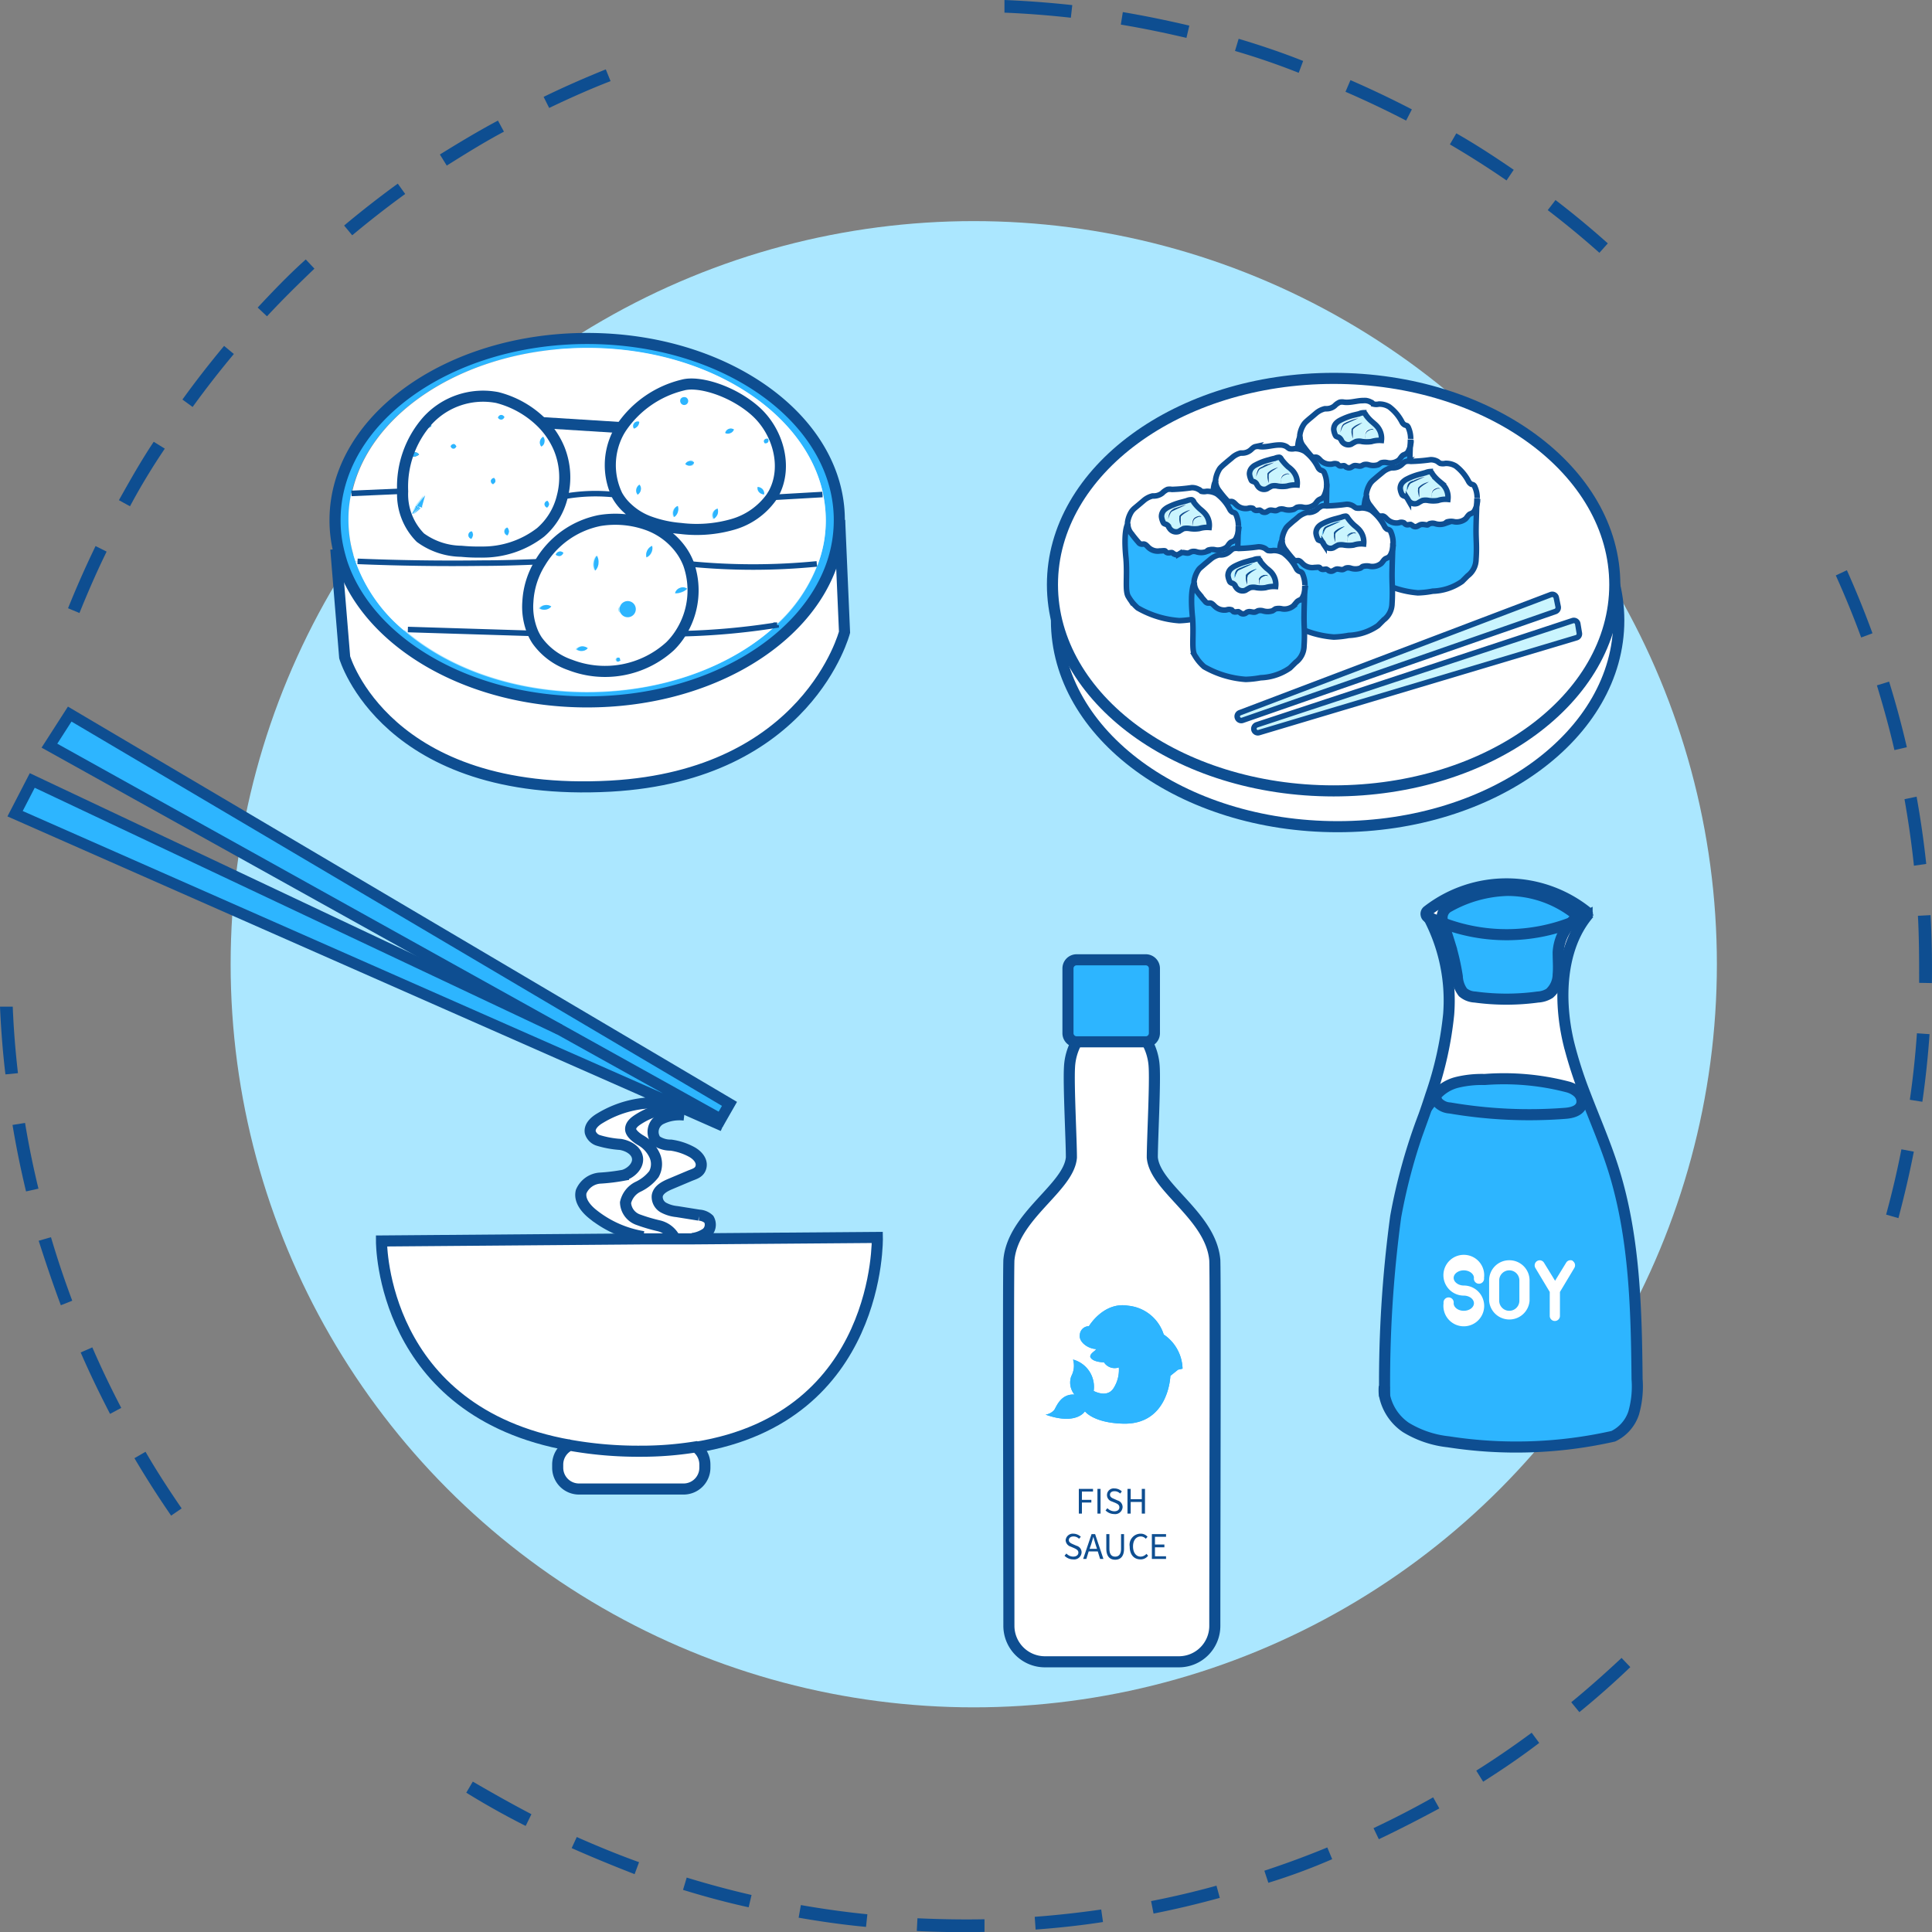 <svg xmlns="http://www.w3.org/2000/svg" id="Layer_1" data-name="Layer 1" viewBox="41.07 41.12 174.32 174.33"><rect x="41.07" y="41.12" width="174.32" height="174.33" fill="#808080" stroke="none"/><defs><style>.cls-1{fill:#0e4e91}.cls-3{fill:#fff}.cls-4{fill:#2db5ff}.cls-5,.cls-6{fill:none;stroke:#0e4e91;stroke-miterlimit:10}.cls-6{stroke-width:.5px}.cls-7{fill:#caf5fe}</style></defs><path class="cls-1" d="m92.65 207.87.46-1c1.85.82 3.73 1.59 5.62 2.27l-.4 1.08c-1.9-.74-3.81-1.52-5.68-2.35zm-4.15-2a71.96 71.96 0 0 1-5.36-3l.59-1c1.72 1 3.49 2 5.29 2.94zm14.2 5.76.33-1.1c1.93.59 3.89 1.12 5.85 1.57l-.26 1.11c-1.98-.43-3.97-.97-5.92-1.57zm10.43 2.51.2-1.13c2 .35 4 .63 6 .83l-.12 1.14c-2.03-.19-4.07-.48-6.08-.83zm10.66 1.2.06-1.14c2 .09 4 .13 6.05.09v1.14c-2.01.05-4.08.02-6.11-.08zm10.72-.13-.08-1.14c2-.15 4-.37 6-.66l.16 1.13c-2 .31-4.05.53-6.08.68zm-78-37.34a87.382 87.382 0 0 1-3.31-5.18l1-.58c1 1.73 2.12 3.45 3.26 5.11zm88.64 35.9-.22-1.12c2-.39 4-.86 5.9-1.39l.3 1.1a82.66 82.66 0 0 1-5.99 1.42zM51 168.69c-.94-1.81-1.84-3.67-2.65-5.54l1.05-.46c.8 1.85 1.68 3.68 2.61 5.46zM155.51 211l-.36-1.09c1.91-.63 3.82-1.33 5.68-2.1l.44 1.06c-1.89.82-3.83 1.54-5.76 2.13zM46.56 158.89c-.71-1.9-1.37-3.86-2-5.82l1.11-.32c.57 1.93 1.22 3.87 1.92 5.73zm118.92 48.18-.48-1c1.82-.86 3.63-1.79 5.38-2.78l.56 1c-1.78.96-3.61 1.9-5.46 2.78zM43.42 148.62c-.48-2-.89-4-1.22-6l1.13-.18c.33 2 .74 4 1.21 5.93zm131.47 53.26-.62-1c1.7-1.07 3.38-2.22 5-3.42l.68.92c-1.63 1.25-3.34 2.41-5.06 3.5zM41.56 138.06c-.24-2-.4-4.08-.49-6.11h1.15c.08 2 .24 4 .47 6zm142 57.53-.72-.88c1.56-1.28 3.08-2.63 4.54-4l.79.83c-1.45 1.39-3 2.76-4.58 4.05zM47.21 96a88.97 88.97 0 0 1 2.19-5l.29-.61 1 .5-.29.6c-.77 1.61-1.49 3.28-2.16 4.94zm5.59-9.2-1-.55c1-1.79 2-3.56 3.14-5.27l1 .62c-1.14 1.69-2.18 3.4-3.14 5.2zm158.45 63.91c.53-1.94 1-3.93 1.38-5.89l1.12.21c-.39 2-.86 4-1.39 6zM58.45 77.84l-.92-.67c1.19-1.65 2.46-3.28 3.76-4.84l.88.73a86.095 86.095 0 0 0-3.72 4.78zm154.94 62.51c.29-2 .5-4 .64-6l1.14.08c-.14 2-.36 4.09-.65 6.1zM65.16 69.66l-.84-.79c1.39-1.49 2.84-3 4.34-4.34l.78.83c-1.44 1.38-2.91 2.82-4.28 4.3zm149.07 60.14c0-2 0-4-.11-6.05l1.14-.06c.11 2 .15 4.09.12 6.13zM72.85 62.35l-.73-.88c1.55-1.3 3.19-2.58 4.84-3.78l.67.93a91.331 91.331 0 0 0-4.78 3.73zm140.91 56.88c-.21-2-.5-4-.85-6L214 113c.36 2 .65 4 .87 6.07zM81.38 56.06l-.62-1C82.47 54 84.25 52.93 86 52l.54 1c-1.72.91-3.47 2-5.16 3.06zM212 108.8c-.46-2-1-3.92-1.58-5.84l1.1-.34c.6 1.94 1.14 3.93 1.6 5.92zM90.62 50.86l-.5-1c1.83-.89 3.72-1.72 5.61-2.48l.43 1.06c-1.87.72-3.74 1.56-5.54 2.42zM209 98.64c-.69-1.88-1.46-3.76-2.29-5.6l1-.47a87.92 87.92 0 0 1 2.31 5.69zm-77.3-56.38v-1.14c2 .08 4.09.24 6.12.46l-.13 1.14c-1.99-.22-4.02-.38-6.02-.46zm53.68 21.67c-1.5-1.34-3.07-2.63-4.66-3.85l.7-.91c1.62 1.24 3.2 2.55 4.72 3.91zM142.2 43.34l.18-1.13c2 .34 4 .75 6 1.22l-.26 1.11c-1.95-.46-3.94-.87-5.92-1.2zM177 57.4a81.77 81.77 0 0 0-5.11-3.25l.58-1c1.76 1 3.5 2.14 5.18 3.29zm-24.5-11.68.33-1.1c1.95.58 3.91 1.24 5.82 2l-.4 1.07a64.74 64.74 0 0 0-5.74-1.97zM167.94 52c-1.79-.93-3.63-1.8-5.47-2.6l.45-1.05c1.86.81 3.73 1.7 5.54 2.64z"/><circle cx="128.93" cy="128.12" r="67.05" style="fill:#abe7ff"/><path class="cls-3" d="m103.49 152.87 16.69-.13s.38 16.23-16.34 18.93a30.72 30.72 0 0 1-5 .39 35.1 35.1 0 0 1-6.36-.54c-17-3-17-18.19-17-18.43l23.7-.19h2.78z"/><path class="cls-4" d="m106.89 140.72-.79 1.38-.05-.03-14.49-8.06-46.03-25.61 1.83-2.85 59.53 35.17z"/><path class="cls-4" d="m106.05 142.07-.2.44-2.83-1.25-1.07-.47-1.01-.45-58.51-25.8 1.55-3 47.58 22.47 14.49 8.06z"/><path class="cls-3" d="M105 151.13a1 1 0 0 1-.22 1.25 2.86 2.86 0 0 1-1.28.49h-1.57a2.18 2.18 0 0 0-1.46-1.16 15.55 15.55 0 0 1-1.91-.57 1.71 1.71 0 0 1-1.09-1.52 2.1 2.1 0 0 1 1.11-1.42 3.94 3.94 0 0 0 1.45-1.15 1.88 1.88 0 0 0 .06-1.7 3 3 0 0 0-1.16-1.3c-.43-.27-1-.56-1-1.06s.32-.64.62-.84a6.71 6.71 0 0 1 3.24-1.1l.12-.27 1.06.47-.2.47a3.76 3.76 0 0 0-2.16.39 1.3 1.3 0 0 0-.4 1.9 2.23 2.23 0 0 0 1.35.42 5.53 5.53 0 0 1 1.83.59c.52.27 1 .77.9 1.33s-.58.67-1 .84l-1.78.75c-.52.22-1.1.53-1.18 1.08a1.11 1.11 0 0 0 .57 1.05 3.2 3.2 0 0 0 1.21.36l2 .32a1.4 1.4 0 0 1 .89.38zm-.33 22.13v.3a1.92 1.92 0 0 1-1.92 1.91h-9.44a1.92 1.92 0 0 1-1.92-1.91v-.3a1.93 1.93 0 0 1 1.1-1.74 35.1 35.1 0 0 0 6.36.54 30.72 30.72 0 0 0 5-.39 1.94 1.94 0 0 1 .82 1.59z"/><path class="cls-3" d="m100.94 140.34 1 .45-.12.27a6.71 6.71 0 0 0-3.24 1.1c-.3.2-.62.47-.62.84s.52.79 1 1.06a3 3 0 0 1 1.16 1.3 1.88 1.88 0 0 1-.06 1.7 3.94 3.94 0 0 1-1.45 1.15 2.1 2.1 0 0 0-1.11 1.42 1.71 1.71 0 0 0 1.09 1.52 15.55 15.55 0 0 0 1.91.57 2.18 2.18 0 0 1 1.46 1.16h-2.78v-.22a9.79 9.79 0 0 1-4.53-2c-.65-.51-1.28-1.27-1.08-2.07a2 2 0 0 1 1.66-1.21 17 17 0 0 0 2.16-.26c.7-.21 1.37-.84 1.26-1.56s-.84-1.1-1.53-1.22A8.82 8.82 0 0 1 95 144a1.1 1.1 0 0 1-.69-.75c-.11-.55.41-1 .9-1.29a9.57 9.57 0 0 1 5.58-1.32z"/><path class="cls-5" d="M92.49 171.52c-17-3-17-18.19-17-18.43l23.7-.19h4.35l16.69-.13s.38 16.23-16.34 18.93"/><path class="cls-5" d="M103.84 171.67a1.94 1.94 0 0 1 .83 1.59v.3a1.92 1.92 0 0 1-1.92 1.91h-9.44a1.92 1.92 0 0 1-1.92-1.91v-.3a1.93 1.93 0 0 1 1.1-1.74 35.1 35.1 0 0 0 6.36.54 30.72 30.72 0 0 0 4.99-.39zm-12.28-37.66L45.53 108.4l1.83-2.85 59.53 35.17-.79 1.38-.05-.03"/><path class="cls-5" d="m106.05 142.07-.2.44-2.83-1.25-1.07-.47-1.01-.45-58.51-25.8 1.55-3 47.58 22.47 14.49 8.06zm-5.24-1.43a9.57 9.57 0 0 0-5.58 1.36c-.49.28-1 .74-.9 1.29a1.1 1.1 0 0 0 .67.71 8.82 8.82 0 0 0 2.06.38c.69.12 1.43.53 1.53 1.22s-.56 1.35-1.26 1.56a17 17 0 0 1-2.16.26 2 2 0 0 0-1.66 1.21c-.2.8.43 1.56 1.08 2.07a9.79 9.79 0 0 0 4.53 2"/><path class="cls-5" d="M102.81 141.73a3.76 3.76 0 0 0-2.16.39 1.3 1.3 0 0 0-.4 1.9 2.23 2.23 0 0 0 1.35.42 5.53 5.53 0 0 1 1.83.59c.52.27 1 .77.9 1.33s-.58.67-1 .84l-1.78.75c-.52.22-1.1.53-1.18 1.08a1.11 1.11 0 0 0 .57 1.05 3.2 3.2 0 0 0 1.21.36l2 .32a1.4 1.4 0 0 1 .88.37 1 1 0 0 1-.22 1.25 2.86 2.86 0 0 1-1.28.49"/><path class="cls-5" d="M101.83 141.06a6.71 6.71 0 0 0-3.24 1.1c-.3.2-.62.47-.62.84s.52.79 1 1.06a3 3 0 0 1 1.16 1.3 1.88 1.88 0 0 1-.06 1.7 3.94 3.94 0 0 1-1.45 1.15 2.1 2.1 0 0 0-1.11 1.42 1.71 1.71 0 0 0 1.09 1.52 15.55 15.55 0 0 0 1.91.57 2.18 2.18 0 0 1 1.46 1.16v.05"/><path class="cls-3" d="m116.8 88.05.44 10.11s-3.31 12.92-21.1 13.89c-20.26 1.11-24-11.62-24-11.62l-.8-9.76h.21c.1.45.22.89.36 1.33 2.43 7.18 11.4 12.5 22.11 12.5s19.68-5.32 22.11-12.5a12.22 12.22 0 0 0 .67-3.95z"/><path class="cls-4" d="M111.1 97.54a14.28 14.28 0 0 0 3.75-5.47 11.93 11.93 0 0 0 .54-1.92 11.39 11.39 0 0 0 .19-2.1 11.91 11.91 0 0 0-.23-2.31c-1.55-7.47-10.49-13.21-21.3-13.21s-19.68 5.68-21.27 13.12a10.7 10.7 0 0 0-.26 2.4 11.39 11.39 0 0 0 .19 2.1 11.16 11.16 0 0 0 .45 1.67A14.35 14.35 0 0 0 77.51 98c3.94 3.41 9.89 5.59 16.54 5.59 6.95-.01 13.1-2.38 17.05-6.05zm5.7-9.49a12.22 12.22 0 0 1-.64 3.9c-2.43 7.18-11.4 12.5-22.11 12.5S74.37 99.13 71.94 92c-.14-.44-.26-.88-.36-1.33a11.63 11.63 0 0 1-.28-2.57c0-9.06 10.18-16.39 22.75-16.39S116.8 79 116.8 88.05z"/><path class="cls-3" d="M115.58 88.05a11.39 11.39 0 0 1-.19 2.1 11.93 11.93 0 0 1-.54 1.92h-.08a58.82 58.82 0 0 1-11.49 0 5.6 5.6 0 0 0-.81-1.45 6.4 6.4 0 0 0-3-2.11l.1-.27a10.68 10.68 0 0 0 2.86.63 11.79 11.79 0 0 0 4.73-.37 6.46 6.46 0 0 0 3.5-2.5l.09.06 4.53-.26h.07a11.91 11.91 0 0 1 .23 2.25z"/><path class="cls-3" d="M115.35 85.74h-.07l-4.53.26-.09-.06.21-.34c1.32-2.42.39-5.66-1.68-7.48s-5.07-2.71-6.5-2.32a9.35 9.35 0 0 0-5.58 3.88l-7.17-.45a8.78 8.78 0 0 0-4-2.26 6.79 6.79 0 0 0-6.29 2.08 9 9 0 0 0-2.25 6.38l-4.58.2c1.59-7.44 10.51-13.12 21.27-13.12s19.71 5.76 21.26 13.23zm-.58 6.26h.08a14.28 14.28 0 0 1-3.75 5.47 63.61 63.61 0 0 1-8.59.77 7.19 7.19 0 0 0 .77-6.27 58.82 58.82 0 0 0 11.49.03z"/><path class="cls-3" d="M109.19 78.14c2.07 1.82 3 5.06 1.68 7.48l-.21.34a6.46 6.46 0 0 1-3.46 2.51 11.79 11.79 0 0 1-4.73.37 10.68 10.68 0 0 1-2.86-.63 5.75 5.75 0 0 1-1.9-1.21 4.65 4.65 0 0 1-.95-1.26 6.29 6.29 0 0 1 .09-5.64c.08-.15.17-.3.26-.44a9.35 9.35 0 0 1 5.58-3.88c1.43-.35 4.43.55 6.5 2.36zm1.2 2.88a.32.32 0 0 0 0-.31c-.18 0-.26 0-.31.08s-.06.15 0 .31a.29.29 0 0 0 .31-.1zm-.39 4.71a.62.62 0 0 0-.14-.47.66.66 0 0 0-.45-.2.55.55 0 0 0 .14.47.66.66 0 0 0 .45.2zm-2.73-5.86a.52.52 0 0 0-.46-.05.52.52 0 0 0-.32.33.55.55 0 0 0 .46 0 .52.52 0 0 0 .34-.28zm-1.5 7.68a.88.88 0 0 0 0-.52.61.61 0 0 0-.36.93 1 1 0 0 0 .38-.41zm-2.44-4.42a.25.25 0 1 0-.07-.41.52.52 0 0 0-.37.27.55.55 0 0 0 .46.14zm-.49-5.8A.38.38 0 0 0 103 77a.41.41 0 0 0-.39 0 .23.23 0 1 0 .27.31zm-.65 10a.84.84 0 0 0 0-.55.66.66 0 0 0-.4.42.67.67 0 0 0 .06.58.83.83 0 0 0 .36-.46zm-3.32-2a.54.54 0 0 0-.12-.48.64.64 0 0 0-.28.41.56.56 0 0 0 .12.49.66.66 0 0 0 .3-.42zm-.14-6.15a.39.39 0 0 0-.46.13.4.4 0 0 0 0 .48.74.74 0 0 0 .34-.23.72.72 0 0 0 .14-.38z"/><path class="cls-4" d="M110.36 80.71a.32.32 0 0 1 0 .31.29.29 0 0 1-.31.08c-.09-.16-.07-.24 0-.31s.13-.11.31-.08zm-.48 4.55a.62.62 0 0 1 .14.47.66.66 0 0 1-.45-.2.55.55 0 0 1-.14-.47.66.66 0 0 1 .45.2zm-3.05-5.44a.52.52 0 0 1 .46.05.52.52 0 0 1-.32.33.55.55 0 0 1-.46 0 .52.52 0 0 1 .32-.38zM105.82 87a.88.88 0 0 1 0 .52 1 1 0 0 1-.33.41.61.61 0 0 1 .36-.93z"/><path class="cls-3" d="M111.1 97.54c-3.95 3.67-10.12 6-17 6-6.65 0-12.6-2.18-16.54-5.59l.36-.07 11.31.35a4.82 4.82 0 0 0 .35.63 6.09 6.09 0 0 0 3 2.22 8.72 8.72 0 0 0 9-1.69 6.55 6.55 0 0 0 .91-1.12 63.61 63.61 0 0 0 8.61-.73z"/><path class="cls-3" d="M89.18 98.27a6 6 0 0 1-.48-2.87 7.41 7.41 0 0 1 1.14-3.56 8.08 8.08 0 0 1 5.32-3.75 8.62 8.62 0 0 1 4.35.39 6.4 6.4 0 0 1 3 2.11 5.6 5.6 0 0 1 .81 1.45 7.19 7.19 0 0 1-.77 6.27 6.55 6.55 0 0 1-.91 1.12 8.72 8.72 0 0 1-9 1.69 6.09 6.09 0 0 1-3-2.22 4.82 4.82 0 0 1-.46-.63zm13.89-4a.65.65 0 0 0-.64-.08.68.68 0 0 0-.45.48 1.42 1.42 0 0 0 .59-.1 1.28 1.28 0 0 0 .5-.33zM99.84 91a.85.85 0 0 0 .07-.6.86.86 0 0 0-.44.42.88.88 0 0 0-.07.61.84.84 0 0 0 .44-.43zm-2.44 5a.67.67 0 0 0 0-.54.73.73 0 0 0-.37.39.29.29 0 1 0 .37.15zm-.4 4.72a.44.44 0 0 1-.06-.21.2.2 0 0 0-.2-.05.16.16 0 0 0-.11.1.14.14 0 0 0 0 .15.15.15 0 0 0 .16.11c.21-.1.21-.08.21-.1zm-2-8.77a1.11 1.11 0 0 0-.14-.69 1.18 1.18 0 0 0-.27.65 1.08 1.08 0 0 0 .13.69 1.08 1.08 0 0 0 .35-.6zm-1 7.65a.78.78 0 0 0-.52-.16.75.75 0 0 0-.48.26.69.69 0 0 0 .52.15.67.67 0 0 0 .58-.25zm-2.49-8.36a.45.45 0 0 0 .39-.24.41.41 0 0 0-.39-.11.45.45 0 0 0-.3.28.5.5 0 0 0 .4.07zm-.8 4.6a.74.74 0 0 0-.55-.12.77.77 0 0 0-.49.29.72.72 0 0 0 .55.11.78.78 0 0 0 .59-.28z"/><path class="cls-4" d="M103.7 82.86a.51.51 0 0 1-.35.27.55.55 0 0 1-.44-.14.52.52 0 0 1 .37-.27.52.52 0 0 1 .42.14zM103 77a.36.36 0 1 1-.39 0 .41.41 0 0 1 .39 0zm-.57 17.16a.65.65 0 0 1 .64.08 1.28 1.28 0 0 1-.5.3 1.42 1.42 0 0 1-.59.1.68.68 0 0 1 .45-.48zm-.2-7.39a.84.84 0 0 1 0 .55.83.83 0 0 1-.32.45.67.67 0 0 1-.06-.58.66.66 0 0 1 .38-.42zm-2.32 3.6a.85.85 0 0 1-.07.6.84.84 0 0 1-.44.43.88.88 0 0 1 .07-.61.86.86 0 0 1 .44-.42z"/><path class="cls-3" d="m99.61 88.21-.1.27a8.62 8.62 0 0 0-4.35-.39 8.08 8.08 0 0 0-5.32 3.75h-.06c-1.75.07-3.5.11-5.26.13v-1a8.52 8.52 0 0 0 5.36-1.78 6.13 6.13 0 0 0 1.95-3.21 16.06 16.06 0 0 1 4.94-.16 4.65 4.65 0 0 0 .94 1.18 5.75 5.75 0 0 0 1.9 1.21z"/><path class="cls-4" d="M98.77 84.85a.54.54 0 0 1 .12.48.66.66 0 0 1-.28.42.56.56 0 0 1-.12-.49.64.64 0 0 1 .28-.41zm-.48-5.54a.39.39 0 0 1 .46-.13.72.72 0 0 1-.14.38.74.74 0 0 1-.34.23.4.4 0 0 1 .02-.48zm-.89 16.11a.73.73 0 1 1-.37.39.73.73 0 0 1 .37-.39z"/><path class="cls-3" d="M97.11 79.7c-.09.14-.18.29-.26.44a6.29 6.29 0 0 0-.09 5.64 16.06 16.06 0 0 0-4.94.16 6.87 6.87 0 0 0-.27-4.32 7.26 7.26 0 0 0-1.61-2.37z"/><path class="cls-4" d="M97 100.51a.44.44 0 0 0 .06.21l-.2.1a.15.15 0 0 1-.16-.11.14.14 0 0 1 0-.15.16.16 0 0 1 .11-.1.2.2 0 0 1 .19.05zm-2.07-9.25a1.11 1.11 0 0 1 .14.69 1.08 1.08 0 0 1-.28.65 1.08 1.08 0 0 1-.13-.69 1.18 1.18 0 0 1 .27-.65zm-1.35 8.18a.78.78 0 0 1 .52.16.67.67 0 0 1-.48.25.69.69 0 0 1-.52-.15.75.75 0 0 1 .48-.26z"/><path class="cls-3" d="M91.82 85.94a6.13 6.13 0 0 1-1.95 3.21 8.52 8.52 0 0 1-5.36 1.78 15.22 15.22 0 0 1-1.79-.07A6.39 6.39 0 0 1 79 89.63a5.55 5.55 0 0 1-1.66-4.18 9 9 0 0 1 2.25-6.38A6.79 6.79 0 0 1 85.9 77a8.78 8.78 0 0 1 4 2.26 7.26 7.26 0 0 1 1.61 2.37 6.87 6.87 0 0 1 .31 4.31zm-1.21.68a.46.46 0 0 0-.15-.31.32.32 0 0 0-.26.29.34.34 0 0 0 .23.32.45.45 0 0 0 .18-.3zM90.19 81a.56.56 0 0 0-.11-.48.6.6 0 0 0-.29.41.58.58 0 0 0 .12.47.49.49 0 0 0 .28-.4zm-3.37 8.42a.72.72 0 0 0 .14-.36.77.77 0 0 0-.15-.35.37.37 0 0 0 0 .71zM86.33 79a.34.34 0 0 0 .25-.24c-.12-.15-.22-.18-.31-.17a.34.34 0 0 0-.25.24.34.34 0 0 0 .31.17zm-.56 5.57a.39.39 0 0 0-.12-.3.33.33 0 0 0-.29.24.3.3 0 0 0 .2.32c.15-.14.19-.21.21-.29zm-2 4.86a.66.66 0 0 0-.1-.34.33.33 0 0 0-.31.31.33.33 0 0 0 .26.36.73.73 0 0 0 .12-.36zm-1.51-8c-.09-.16-.16-.21-.25-.22a.32.32 0 0 0-.27.2c.08.17.17.2.26.21s.14-.06.23-.22zM80 79.54a.4.4 0 0 0-.32-.23.38.38 0 0 0-.34.19.42.42 0 0 0 .31.22.41.41 0 0 0 .35-.18zm-1 7.28.28-1-.62.78a3.58 3.58 0 0 0-.43.91l.15-.11.19-.15.19-.16.1-.09v-.06a.23.23 0 0 0 .14-.12zm-.13-4.69a.5.5 0 0 0-.49-.21.52.52 0 0 0-.42.34 1 1 0 0 0 .48.07 1 1 0 0 0 .45-.2z"/><path class="cls-4" d="M91.9 91a.45.45 0 0 1-.29.29.5.5 0 0 1-.4-.12.45.45 0 0 1 .3-.28.41.41 0 0 1 .39.11zm-1.44-4.69a.46.46 0 0 1 .15.31.45.45 0 0 1-.18.3.34.34 0 0 1-.23-.32.32.32 0 0 1 .26-.29zm-.2 9.41a.74.74 0 0 1 .55.12.78.78 0 0 1-.49.28.72.72 0 0 1-.55-.11.77.77 0 0 1 .49-.29zm-.18-15.19a.56.56 0 0 1 .11.48.49.49 0 0 1-.28.4.58.58 0 0 1-.12-.47.6.6 0 0 1 .29-.41z"/><path class="cls-3" d="M89.78 91.8h.06a7.41 7.41 0 0 0-1.14 3.6 6 6 0 0 0 .48 2.87l-11.31-.35-.36.07a14.35 14.35 0 0 1-4.35-6.17h.17q5.6.23 11.19.16c1.76-.07 3.48-.11 5.26-.18z"/><path class="cls-4" d="M87 89.07a.72.72 0 0 1-.14.36.37.37 0 0 1 0-.71.77.77 0 0 1 .14.35zm-.42-10.34a.34.34 0 0 1-.25.24.34.34 0 0 1-.33-.17.34.34 0 0 1 .25-.24c.11-.01.21.02.33.17zm-.93 5.51a.39.39 0 0 1 .12.3c0 .08-.06.15-.21.26a.3.3 0 0 1-.2-.32.33.33 0 0 1 .29-.24z"/><path class="cls-3" d="M84.51 90.93v1q-5.59.06-11.19-.16h-.17a11.16 11.16 0 0 1-.45-1.67 11.39 11.39 0 0 1-.19-2.1 10.7 10.7 0 0 1 .26-2.4l4.58-.2A5.55 5.55 0 0 0 79 89.63a6.39 6.39 0 0 0 3.7 1.23 15.22 15.22 0 0 0 1.81.07z"/><path class="cls-4" d="M83.64 89.06a.66.66 0 0 1 .1.34.73.73 0 0 1-.15.33.33.33 0 0 1-.26-.36.33.33 0 0 1 .31-.31zM82 81.18c.09 0 .16.06.25.22-.09.16-.17.19-.26.19s-.18 0-.26-.21a.32.32 0 0 1 .27-.2zm-2.32-1.87a.4.4 0 0 1 .32.23.41.41 0 0 1-.35.18.42.42 0 0 1-.31-.22.38.38 0 0 1 .34-.19zm-.87 7.51-.15-.07s0-.06 0 0v.1l-.1.21-.11.22a.51.51 0 0 0-.07.15v.07a3.58 3.58 0 0 1 .43-.91l.62-.78-.28 1a.23.23 0 0 1 0 .12l-.18-.08s-.16-.02-.16-.03z"/><path class="cls-4" d="m78.79 86.86.18.08a3.08 3.08 0 0 0-.68.57 7.57 7.57 0 0 0 .5-.65z"/><path class="cls-4" d="M79 86.94V87l-.1.09-.19.16-.19.15-.15.11a3.08 3.08 0 0 1 .63-.57zm-.19-.12s-.02 0 0 0zm-.03.03a7.57 7.57 0 0 1-.5.65v-.07a2.45 2.45 0 0 1 .5-.58z"/><path class="cls-4" d="m78.63 86.78.15.07a2.45 2.45 0 0 0-.48.63.51.51 0 0 1 .07-.15l.11-.22.1-.21v-.1zm-.01-.01zm-.22-4.85a.5.5 0 0 1 .49.21 1 1 0 0 1-.43.2 1 1 0 0 1-.48-.07.52.52 0 0 1 .42-.34z"/><path class="cls-5" d="M116.8 88.05c0-9.06-10.18-16.39-22.75-16.39S71.3 79 71.3 88.05a11.63 11.63 0 0 0 .28 2.57c.1.45.22.89.36 1.33 2.43 7.18 11.4 12.5 22.11 12.5s19.68-5.32 22.11-12.5a12.22 12.22 0 0 0 .64-3.9z"/><path class="cls-5" d="m71.37 90.67.8 9.76s3.71 12.73 24 11.62c17.79-1 21.1-13.89 21.1-13.89l-.44-10.11"/><path class="cls-5" d="M89.94 79.25a8.78 8.78 0 0 0-4-2.26 6.79 6.79 0 0 0-6.29 2.08 9 9 0 0 0-2.25 6.38 5.55 5.55 0 0 0 1.6 4.18 6.39 6.39 0 0 0 3.7 1.23 15.22 15.22 0 0 0 1.79.07 8.52 8.52 0 0 0 5.36-1.78 6.13 6.13 0 0 0 1.95-3.21 6.87 6.87 0 0 0-.27-4.32 7.26 7.26 0 0 0-1.59-2.37zm9.57 9.23a8.62 8.62 0 0 0-4.35-.39 8.08 8.08 0 0 0-5.32 3.75 7.41 7.41 0 0 0-1.14 3.56 6 6 0 0 0 .48 2.87 4.82 4.82 0 0 0 .35.63 6.09 6.09 0 0 0 3 2.22 8.72 8.72 0 0 0 9-1.69 6.55 6.55 0 0 0 .91-1.12 7.19 7.19 0 0 0 .77-6.27 5.6 5.6 0 0 0-.81-1.45 6.4 6.4 0 0 0-2.89-2.11zM110.66 86l.21-.34c1.32-2.42.39-5.66-1.68-7.48s-5.07-2.71-6.5-2.32a9.35 9.35 0 0 0-5.58 3.88c-.09.14-.18.29-.26.44a6.29 6.29 0 0 0-.09 5.64 4.65 4.65 0 0 0 .95 1.18 5.75 5.75 0 0 0 1.9 1.17 10.68 10.68 0 0 0 2.86.63 11.79 11.79 0 0 0 4.73-.37 6.46 6.46 0 0 0 3.46-2.43z"/><path class="cls-6" d="M73.33 91.77q5.6.23 11.19.16c1.76 0 3.51-.06 5.26-.13m13.5.2a58.82 58.82 0 0 0 11.49 0m-37.24-6.56h-.17l-4.58.2m23.98.14a16.06 16.06 0 0 0-4.94.16m18.93.06 4.53-.26"/><path class="cls-5" d="m97.11 79.7-7.17-.45"/><path class="cls-6" d="m77.87 97.92 11.31.35h.09m21.92-.74h-.09a63.61 63.61 0 0 1-8.59.77"/><path class="cls-3" d="M150.64 154.85c.08 2 0 24.47 0 33a3.24 3.24 0 0 1-3.24 3.24h-12.1a3.25 3.25 0 0 1-3.24-3.24c0-8.5-.07-30.94 0-33 .35-4 5.4-6.51 5.64-9.26 0-1.58-.27-6.57-.17-8.18a5.21 5.21 0 0 1 .66-2.28h6.3a5.21 5.21 0 0 1 .66 2.28c.1 1.61-.2 6.6-.17 8.18.26 2.75 5.31 5.26 5.66 9.26z"/><path class="cls-4" d="M145.23 128.5v5.84a.78.78 0 0 1-.72.78h-6.3a.78.78 0 0 1-.78-.79v-5.83a.78.78 0 0 1 .78-.78h6.24a.78.78 0 0 1 .78.78z"/><path class="cls-5" d="M144.51 135.12h-6.3a.78.78 0 0 1-.78-.79v-5.83a.78.78 0 0 1 .78-.78h6.24a.78.78 0 0 1 .78.78v5.84a.78.78 0 0 1-.72.78z"/><path class="cls-5" d="M141 191.06h-5.66a3.25 3.25 0 0 1-3.24-3.24c0-8.5-.07-30.94 0-33 .35-4 5.4-6.51 5.64-9.26 0-1.58-.27-6.57-.17-8.18a5.21 5.21 0 0 1 .66-2.28m2.77 55.96h6.44a3.24 3.24 0 0 0 3.24-3.24c0-8.5.07-30.94 0-33-.35-4-5.4-6.51-5.64-9.26 0-1.58.27-6.57.17-8.18a5.21 5.21 0 0 0-.66-2.28"/><path class="cls-4" d="M146.07 161.53a3.85 3.85 0 0 1 1.7 3.08 3.69 3.69 0 0 1-.4.09l-.7.56s-.13 4.48-4.35 4.31c-2.63-.09-3.36-1.11-3.36-1.11s-.75 1.29-3.55.3a1.29 1.29 0 0 0 .79-.43c.21-.35.61-1.46 1.82-1.38a1.7 1.7 0 0 1-.29-1.66 2 2 0 0 0 .16-1.5 2.55 2.55 0 0 1 1.86 2.83s1.2.68 1.79-.24a3.06 3.06 0 0 0 .48-1.88 1.15 1.15 0 0 1-1.34-.46s-1.06 0-1.24-.5c0-.32.37-.45.55-.7-.69 0-1.59-.6-1.49-1.27a.82.82 0 0 1 .82-.79s1.31-2.22 3.53-1.85a3.74 3.74 0 0 1 3.22 2.6zm-8.18 2.26"/><path class="cls-4" d="M137.89 163.79a2.55 2.55 0 0 1 1.86 2.83s1.2.68 1.79-.24a3.06 3.06 0 0 0 .48-1.88 1.15 1.15 0 0 1-1.34-.46s-1.06 0-1.24-.5c0-.32.37-.45.55-.7-.69 0-1.59-.6-1.49-1.27a.82.82 0 0 1 .82-.79s1.31-2.22 3.53-1.85a3.74 3.74 0 0 1 3.22 2.6 3.85 3.85 0 0 1 1.7 3.08 3.69 3.69 0 0 1-.4.09l-.7.56s-.13 4.48-4.35 4.31c-2.63-.09-3.36-1.11-3.36-1.11s-.75 1.29-3.55.3a1.29 1.29 0 0 0 .79-.43c.21-.35.61-1.46 1.82-1.38a1.7 1.7 0 0 1-.29-1.66 2 2 0 0 0 .16-1.5z"/><path class="cls-1" d="M138.41 175.46h1.28v.24h-1v.75h.85v.24h-.85v1h-.28zm1.68 0h.28v2.23h-.28zm.73 1.94.17-.2a.87.87 0 0 0 .62.28c.29 0 .46-.14.46-.36s-.16-.3-.37-.4l-.32-.13a.6.6 0 0 1 .25-1.17.93.93 0 0 1 .66.27l-.15.19a.72.72 0 0 0-.51-.21c-.25 0-.41.12-.41.32s.19.3.37.37l.31.14a.62.62 0 0 1 .46.6.67.67 0 0 1-.76.63 1.1 1.1 0 0 1-.78-.33zm1.98-1.94h.29v.93h1v-.93h.29v2.23h-.29v-1.05h-1v1.05h-.29zm-5.68 6.03.17-.2a.85.85 0 0 0 .61.28c.29 0 .47-.15.47-.36s-.16-.3-.37-.4l-.32-.14a.64.64 0 0 1-.46-.57.65.65 0 0 1 .71-.6 1 1 0 0 1 .66.28l-.16.18a.69.69 0 0 0-.5-.21c-.25 0-.42.13-.42.33s.19.29.37.37l.32.14a.61.61 0 0 1 .46.59.67.67 0 0 1-.76.64 1.08 1.08 0 0 1-.78-.33zm2.44-1.95h.32l.75 2.24h-.3l-.21-.68h-.82l-.21.68h-.29zm-.18 1.33h.67l-.11-.34c-.08-.25-.15-.5-.22-.75-.07.25-.14.5-.22.75zm1.51-.02v-1.31h.28v1.32c0 .54.23.71.52.71s.53-.17.53-.71v-1.32h.27v1.31c0 .72-.34 1-.8 1s-.8-.28-.8-1zm2.11-.19a1 1 0 0 1 1-1.16.8.8 0 0 1 .61.28l-.16.18a.6.6 0 0 0-.45-.21c-.42 0-.7.35-.7.9s.27.92.69.92a.72.72 0 0 0 .52-.25l.15.17a.83.83 0 0 1-.68.33c-.6 0-.98-.43-.98-1.16zm2-1.12h1.28v.24h-1v.7h.85v.25h-.85v.81h1v.24H145z"/><path class="cls-4" d="M188.78 165.58a8.7 8.7 0 0 1-.31 3.06 3.57 3.57 0 0 1-1.84 2.09 39.85 39.85 0 0 1-14.88.5 9.23 9.23 0 0 1-3.84-1.3 4.61 4.61 0 0 1-1.94-3 111.64 111.64 0 0 1 1-16 51.18 51.18 0 0 1 2.56-9.07c.22-.61.43-1.24.63-1.86l.26.1a1 1 0 0 1 0 .14l.16-.22a1.47 1.47 0 0 0 .19.57 1.61 1.61 0 0 0 1.12.53 42.43 42.43 0 0 0 10.44.48c.58 0 1.3-.23 1.45-.86a1.07 1.07 0 0 0-.08-.66l.42-.2c.89 2.33 1.9 4.62 2.63 7 1.81 5.96 1.94 12.39 2.03 18.7z"/><path class="cls-3" d="M184.29 123.34a.26.26 0 0 1 .06.31.18.18 0 0 0 0 .07c-.41.21-.84.39-1.27.56a1.19 1.19 0 0 0 .21-.73 9.91 9.91 0 0 0-6.12-2.12 11.46 11.46 0 0 0-5.39 1.52 1.11 1.11 0 0 0-.44 1.34v.08q-.66-.24-1.29-.54h-.06l-.1-.18a.33.33 0 0 1 .12-.35 11.64 11.64 0 0 1 14.34.06z"/><path class="cls-3" d="M184.25 123.75c-2.43 3-2.61 7.61-1.66 11.54a38 38 0 0 0 1.47 4.57l-.42.2a1.21 1.21 0 0 0-.28-.38 2.22 2.22 0 0 0-.95-.49 22.76 22.76 0 0 0-7.45-.66 9.53 9.53 0 0 0-2.5.26 3.73 3.73 0 0 0-1.94 1.21c0-.11 0-.13-.12.08l-.26-.1a32.07 32.07 0 0 0 1.62-7.31 16.08 16.08 0 0 0-1.86-8.85h.06q.63.3 1.29.54c.22.6.42 1.21.61 1.83a21 21 0 0 1 .69 3 2.55 2.55 0 0 0 .51 1.43 1.8 1.8 0 0 0 1.09.42 21 21 0 0 0 5.66 0 2.2 2.2 0 0 0 1.06-.33 2.3 2.3 0 0 0 .78-1.7c.06-.65 0-1.32 0-2a4.24 4.24 0 0 1 1.23-2.75.25.25 0 0 0 0-.07c.53-.05.96-.19 1.37-.44z"/><path class="cls-4" d="M183.67 140.05a1.07 1.07 0 0 1 .08.66c-.15.63-.87.81-1.45.86a42.43 42.43 0 0 1-10.44-.48 1.61 1.61 0 0 1-1.12-.53 1.47 1.47 0 0 1-.19-.57 3.73 3.73 0 0 1 1.94-1.21 9.53 9.53 0 0 1 2.5-.26 22.76 22.76 0 0 1 7.45.66 2.22 2.22 0 0 1 .95.49 1.21 1.21 0 0 1 .28.38zm-.48-16.47a1.19 1.19 0 0 1-.21.73 16.23 16.23 0 0 1-11.7.09v-.08a1.11 1.11 0 0 1 .44-1.34 11.46 11.46 0 0 1 5.39-1.52 9.91 9.91 0 0 1 6.08 2.12z"/><path class="cls-4" d="M183 124.31a.25.25 0 0 1 0 .07 4.24 4.24 0 0 0-1.23 2.75c-.05.65 0 1.32 0 2a2.3 2.3 0 0 1-.78 1.7 2.2 2.2 0 0 1-1.06.33 21 21 0 0 1-5.66 0 1.8 1.8 0 0 1-1.09-.42 2.55 2.55 0 0 1-.51-1.43 21 21 0 0 0-.69-3c-.19-.62-.39-1.23-.61-1.83a16.23 16.23 0 0 0 11.63-.17z"/><path class="cls-5" d="m169.82 123.61.1.18a16.08 16.08 0 0 1 1.86 8.85 32.07 32.07 0 0 1-1.62 7.31c-.2.62-.41 1.25-.63 1.86a51.18 51.18 0 0 0-2.53 9.09 111.64 111.64 0 0 0-1 16v.24"/><path class="cls-5" d="M184.28 123.74c-2.43 3-2.61 7.61-1.66 11.54a38 38 0 0 0 1.47 4.57c.89 2.33 1.9 4.62 2.63 7 1.84 6 2 12.4 2.06 18.71a8.7 8.7 0 0 1-.31 3.06 3.57 3.57 0 0 1-1.84 2.09 39.85 39.85 0 0 1-14.88.5 9.23 9.23 0 0 1-3.84-1.3 4.61 4.61 0 0 1-1.94-3 4.05 4.05 0 0 1 0-.7m18.47-42.67-.09.11a.18.18 0 0 0 0 .07m-1.35.59c.43-.17.86-.35 1.27-.56a.18.18 0 0 0 0-.07.26.26 0 0 0-.06-.31 11.64 11.64 0 0 0-14.34-.06.33.33 0 0 0-.12.35.32.32 0 0 0 .1.18h.06q.63.3 1.29.54a16.23 16.23 0 0 0 11.8-.07z"/><path class="cls-5" d="M170.43 140.07a1 1 0 0 1 0 .14l.16-.22a3.73 3.73 0 0 1 1.94-1.21 9.53 9.53 0 0 1 2.5-.26 22.76 22.76 0 0 1 7.45.66 2.22 2.22 0 0 1 .95.49 1.21 1.21 0 0 1 .28.38 1.07 1.07 0 0 1 .08.66c-.15.63-.87.81-1.45.86a42.43 42.43 0 0 1-10.44-.48 1.61 1.61 0 0 1-1.12-.53 1.47 1.47 0 0 1-.19-.57c-.06-.11-.08-.13-.16.08zM183 124.31a1.19 1.19 0 0 0 .21-.73 9.91 9.91 0 0 0-6.12-2.12 11.46 11.46 0 0 0-5.39 1.52 1.11 1.11 0 0 0-.44 1.34v.08c.22.6.42 1.21.61 1.83a21 21 0 0 1 .69 3 2.55 2.55 0 0 0 .51 1.43 1.8 1.8 0 0 0 1.09.42 21 21 0 0 0 5.66 0 2.2 2.2 0 0 0 1.06-.33 2.3 2.3 0 0 0 .78-1.7c.06-.65 0-1.32 0-2a4.24 4.24 0 0 1 1.23-2.75.25.25 0 0 0 .11.01z"/><path id="Shape" class="cls-3" d="M173.14 155.74c.5 0 .92.31.92.68a.46.46 0 1 0 .91 0 1.84 1.84 0 1 0-1.83 1.6c.5 0 .92.31.92.69s-.42.68-.92.68-.91-.31-.91-.68a.46.46 0 1 0-.91 0 1.84 1.84 0 1 0 1.82-1.6c-.49 0-.91-.32-.91-.69s.42-.68.91-.68z"/><path id="Shape-2" data-name="Shape" class="cls-3" d="M177.25 154.83a1.81 1.81 0 0 0-1.82 1.82v1.83a1.83 1.83 0 0 0 3.65 0v-1.83a1.82 1.82 0 0 0-1.83-1.82zm.91 3.65a.91.91 0 1 1-1.82 0v-1.83a.91.91 0 1 1 1.82 0z"/><path id="Shape-3" data-name="Shape" class="cls-3" d="M183 154.89a.45.45 0 0 0-.62.16l-1 1.63-1-1.63a.45.45 0 0 0-.62-.15.46.46 0 0 0-.16.62l1.3 2.17v2.16a.46.46 0 0 0 .92 0v-2.16l1.3-2.17a.46.46 0 0 0-.16-.63z"/><ellipse class="cls-3" cx="161.76" cy="97.1" rx="25.37" ry="18.61"/><ellipse class="cls-5" cx="161.76" cy="97.1" rx="25.37" ry="18.61"/><ellipse class="cls-3" cx="161.4" cy="93.87" rx="25.37" ry="18.61"/><ellipse class="cls-5" cx="161.4" cy="93.87" rx="25.37" ry="18.61"/><path class="cls-3" d="M158.35 80.55a.85.85 0 0 0 0-.17 2.34 2.34 0 0 1 .38-1 1.55 1.55 0 0 1 .21-.23q.21-.19.42-.36l.46-.39a1.91 1.91 0 0 1 .79-.4h.16a1.12 1.12 0 0 0 .72-.26 1.38 1.38 0 0 1 .47-.33 1 1 0 0 1 .39 0c.6.07 1.19-.16 1.79-.15a1.11 1.11 0 0 1 .64.16c.08 0 .15.12.23.16a1 1 0 0 0 .47 0 1.72 1.72 0 0 1 .94.25 4 4 0 0 1 1.16 1.39.62.62 0 0 0 .24.24l.2.07a.43.43 0 0 1 .13.19 2.39 2.39 0 0 1 .2 1v.14a2.38 2.38 0 0 1-.22.86.6.6 0 0 1-.23.29 1.75 1.75 0 0 1-.24.11c-.17.1-.26.3-.4.45a1.3 1.3 0 0 1-1 .26 1.15 1.15 0 0 0-.61 0l-.26.17a1.42 1.42 0 0 1-.89 0 .79.79 0 0 0-.43 0 2.4 2.4 0 0 1-.23.11c-.22.07-.47-.1-.69 0l-.21.12a.41.41 0 0 1-.4 0c-.08 0-.14-.12-.23-.14s-.3.06-.43 0a.84.84 0 0 1-.18-.15.66.66 0 0 0-.46 0 1.23 1.23 0 0 1-1.06-.33c-.13-.13-.26-.3-.45-.29a.69.69 0 0 1-.2 0 .39.39 0 0 1-.23-.15 9.92 9.92 0 0 1-.63-.79 1.37 1.37 0 0 1-.33-.71.81.81 0 0 1 0-.22zm7.36.29a1.62 1.62 0 0 0-.44-1.32c-.11-.12-.24-.22-.36-.33a3.41 3.41 0 0 1-.58-.62c-.05-.07-.11-.22-.21-.23a1.12 1.12 0 0 0-.43.1l-.51.14a5.92 5.92 0 0 0-1.23.48 1.42 1.42 0 0 0-.29.21.82.82 0 0 0-.25.61 1.65 1.65 0 0 0 .13.47.46.46 0 0 0 .08.13.54.54 0 0 0 .19.08.53.53 0 0 1 .23.19 1 1 0 0 1 .1.18.7.7 0 0 0 .85.27 3.62 3.62 0 0 1 .43-.24 1.14 1.14 0 0 1 .55 0 3 3 0 0 0 .84 0 2.52 2.52 0 0 1 .9-.12z"/><path class="cls-4" d="M168.39 80.91c0 .5-.07 2.16-.08 2.83s0 1.44 0 2.52a1.87 1.87 0 0 1-.76 1.49l-.5.51a5 5 0 0 1-2.65.88 8.3 8.3 0 0 1-1.34.15 8.87 8.87 0 0 1-3.75-1.14 4 4 0 0 1-.84-1c-.34-.52-.08-1.76-.22-3.43-.26-2.56.1-3.07.14-3.12a.81.81 0 0 0 0 .22 1.37 1.37 0 0 0 .33.71 9.92 9.92 0 0 0 .63.79.39.39 0 0 0 .23.15.69.69 0 0 0 .2 0c.19 0 .32.16.45.29a1.23 1.23 0 0 0 1.06.33.66.66 0 0 1 .46 0 .84.84 0 0 0 .18.15c.13.07.29 0 .43 0s.15.1.23.14a.41.41 0 0 0 .4 0l.21-.12c.22-.08.47.09.69 0a2.4 2.4 0 0 0 .23-.11.79.79 0 0 1 .43 0 1.42 1.42 0 0 0 .89 0l.26-.17a1.15 1.15 0 0 1 .61 0 1.3 1.3 0 0 0 1-.26c.14-.15.23-.35.4-.45a1.75 1.75 0 0 0 .24-.11.6.6 0 0 0 .23-.29 2.38 2.38 0 0 0 .21-.96z"/><path class="cls-7" d="M165.27 79.52a1.62 1.62 0 0 1 .44 1.32 2.52 2.52 0 0 0-.9.1 3 3 0 0 1-.84 0 1.14 1.14 0 0 0-.55 0 3.62 3.62 0 0 0-.43.24.7.7 0 0 1-.85-.27 1 1 0 0 0-.1-.18.53.53 0 0 0-.23-.19.54.54 0 0 1-.19-.08.46.46 0 0 1-.08-.13 1.65 1.65 0 0 1-.13-.47.82.82 0 0 1 .25-.61 1.42 1.42 0 0 1 .29-.21 5.92 5.92 0 0 1 1.23-.48l.51-.14a1.12 1.12 0 0 1 .43-.1c.1 0 .16.16.21.23a3.41 3.41 0 0 0 .58.62c.09.13.25.23.36.35zm-.24.4a.27.27 0 0 0-.16-.1.41.41 0 0 0-.19 0 .78.78 0 0 0-.35.15.57.57 0 0 0-.16.36.89.89 0 0 0 0 .36 2 2 0 0 1 0-.35.63.63 0 0 1 .15-.28 1.35 1.35 0 0 1 .29-.16.38.38 0 0 1 .39.02zm-1.43-.4.41-.26a2.58 2.58 0 0 0-.46.18 1.57 1.57 0 0 0-.41.28l-.09.1a1 1 0 0 0 0 .14.69.69 0 0 0 0 .25 2.41 2.41 0 0 0 .12.48v-.48a1.69 1.69 0 0 1 0-.23v-.1a.27.27 0 0 0 .07-.08 2.2 2.2 0 0 1 .36-.28zm0-.71a5.44 5.44 0 0 0-.54.15l-.53.2-.25.13a.56.56 0 0 0-.19.25 1.47 1.47 0 0 0-.12.55 2.08 2.08 0 0 1 .2-.51.53.53 0 0 1 .17-.19l.24-.12c.42-.15.72-.27 1.05-.46z"/><path class="cls-1" d="M164.87 79.82a.27.27 0 0 1 .16.1.38.38 0 0 0-.33 0 1.35 1.35 0 0 0-.29.16.63.63 0 0 0-.15.28 2 2 0 0 0 0 .35.89.89 0 0 1 0-.36.57.57 0 0 1 .16-.36.78.78 0 0 1 .35-.15.41.41 0 0 1 .1-.02zm-.87-.56-.41.26a2.2 2.2 0 0 0-.38.28.27.27 0 0 1-.07.08v.1a1.69 1.69 0 0 0 0 .23v.48a2.41 2.41 0 0 1-.12-.48.69.69 0 0 1 0-.25 1 1 0 0 1 0-.14l.09-.1a1.57 1.57 0 0 1 .41-.28 2.58 2.58 0 0 1 .48-.18zm-.91-.26a5.44 5.44 0 0 1 .54-.15c-.33.17-.68.31-1 .46l-.24.12a.53.53 0 0 0-.17.19 2.08 2.08 0 0 0-.2.51 1.47 1.47 0 0 1 .12-.55.56.56 0 0 1 .19-.25l.25-.13z"/><path class="cls-6" d="M168.39 80.91a2.38 2.38 0 0 1-.22.86.6.6 0 0 1-.23.29 1.75 1.75 0 0 1-.24.11c-.17.1-.26.3-.4.45a1.3 1.3 0 0 1-1 .26 1.15 1.15 0 0 0-.61 0l-.26.17a1.42 1.42 0 0 1-.89 0 .79.79 0 0 0-.43 0 2.4 2.4 0 0 1-.23.11c-.22.07-.47-.1-.69 0l-.21.12a.41.41 0 0 1-.4 0c-.08 0-.14-.12-.23-.14s-.3.06-.43 0a.84.84 0 0 1-.18-.15.66.66 0 0 0-.46 0 1.23 1.23 0 0 1-1.06-.33c-.13-.13-.26-.3-.45-.29a.69.69 0 0 1-.2 0 .39.39 0 0 1-.23-.15 9.92 9.92 0 0 1-.63-.79 1.37 1.37 0 0 1-.33-.71.81.81 0 0 1 0-.22m10.01.32v.08"/><path class="cls-6" d="M158.35 80.55a.85.85 0 0 0 0-.17 2.34 2.34 0 0 1 .38-1 1.55 1.55 0 0 1 .21-.23q.21-.19.42-.36l.46-.39a1.91 1.91 0 0 1 .79-.4h.16a1.12 1.12 0 0 0 .72-.26 1.38 1.38 0 0 1 .47-.33 1 1 0 0 1 .39 0c.6.07 1.19-.16 1.79-.15a1.11 1.11 0 0 1 .64.16c.08 0 .15.12.23.16a1 1 0 0 0 .47 0 1.72 1.72 0 0 1 .94.25 4 4 0 0 1 1.16 1.39.62.62 0 0 0 .24.24l.2.07a.43.43 0 0 1 .13.19 2.39 2.39 0 0 1 .2 1"/><path class="cls-6" d="M158.36 80.55s-.4.56-.14 3.12c.14 1.67-.12 2.91.22 3.43a4 4 0 0 0 .84 1 8.87 8.87 0 0 0 3.72 1.19 8.3 8.3 0 0 0 1.34-.15 5 5 0 0 0 2.65-.88l.5-.51a1.87 1.87 0 0 0 .76-1.49c.08-1.08 0-1.73 0-2.52s.06-2.33.08-2.83v-.14"/><path class="cls-6" d="M163.18 78.58a5.92 5.92 0 0 0-1.23.48 1.42 1.42 0 0 0-.29.21.82.82 0 0 0-.25.61 1.65 1.65 0 0 0 .13.47.46.46 0 0 0 .08.13.54.54 0 0 0 .19.08.53.53 0 0 1 .23.19 1 1 0 0 1 .1.18.7.7 0 0 0 .85.27 3.62 3.62 0 0 1 .43-.24 1.14 1.14 0 0 1 .55 0 3 3 0 0 0 .84 0 2.52 2.52 0 0 1 .9-.1 1.62 1.62 0 0 0-.44-1.32c-.11-.12-.24-.22-.36-.33a3.41 3.41 0 0 1-.58-.62c-.05-.07-.11-.22-.21-.23a1.12 1.12 0 0 0-.43.1z"/><path class="cls-3" d="M150.75 84.57v-.17a2.54 2.54 0 0 1 .38-1 1.61 1.61 0 0 1 .22-.23c.13-.13.28-.24.41-.36l.46-.38A1.87 1.87 0 0 1 153 82h.16a1.17 1.17 0 0 0 .72-.25c.15-.12.28-.29.47-.33a.9.9 0 0 1 .4 0c.59.07 1.18-.16 1.79-.15a1.14 1.14 0 0 1 .63.16 1.31 1.31 0 0 0 .24.17 1.05 1.05 0 0 0 .47 0 1.78 1.78 0 0 1 .93.25A4.08 4.08 0 0 1 160 83.3a.54.54 0 0 0 .23.24 1.19 1.19 0 0 1 .2.08.34.34 0 0 1 .14.19 2.49 2.49 0 0 1 .2 1v.14a2.53 2.53 0 0 1-.21.86.76.76 0 0 1-.23.3 2.56 2.56 0 0 0-.24.11c-.18.1-.26.3-.41.44a1.29 1.29 0 0 1-1 .26 1.14 1.14 0 0 0-.61 0l-.26.17a1.45 1.45 0 0 1-.9 0 .85.85 0 0 0-.42 0 2.4 2.4 0 0 1-.23.11c-.23.07-.48-.1-.7 0a2.12 2.12 0 0 0-.2.12.46.46 0 0 1-.41 0 .78.78 0 0 0-.22-.15c-.14 0-.31.06-.44 0s-.11-.11-.18-.16a.63.63 0 0 0-.45 0 1.22 1.22 0 0 1-1.06-.33c-.13-.12-.27-.3-.45-.29a1.55 1.55 0 0 1-.21 0 .38.38 0 0 1-.22-.16 9.46 9.46 0 0 1-.64-.78 1.54 1.54 0 0 1-.33-.71 1.64 1.64 0 0 1 0-.23zm7.36.29a1.66 1.66 0 0 0-.44-1.32 2.83 2.83 0 0 0-.37-.32 4.76 4.76 0 0 1-.57-.62c-.06-.08-.11-.22-.22-.24a1 1 0 0 0-.42.1 4.44 4.44 0 0 0-.52.15 5.31 5.31 0 0 0-1.22.47 1 1 0 0 0-.29.21.82.82 0 0 0-.25.61 1.57 1.57 0 0 0 .13.47.4.4 0 0 0 .07.13.52.52 0 0 0 .19.08.5.5 0 0 1 .24.19 1.62 1.62 0 0 0 .1.18.68.68 0 0 0 .85.27 4.49 4.49 0 0 1 .42-.24 1.14 1.14 0 0 1 .55 0 2.62 2.62 0 0 0 .84 0 2.58 2.58 0 0 1 .91-.12z"/><path class="cls-4" d="M160.78 84.93c0 .5-.06 2.16-.07 2.83s0 1.44-.05 2.53a1.84 1.84 0 0 1-.75 1.48l-.51.51a4.94 4.94 0 0 1-2.64.88 8.64 8.64 0 0 1-1.35.15 8.78 8.78 0 0 1-3.75-1.14 4.09 4.09 0 0 1-.83-1c-.35-.52-.09-1.76-.22-3.42-.26-2.56.09-3.08.14-3.13a1.64 1.64 0 0 0 0 .23 1.54 1.54 0 0 0 .33.71 9.46 9.46 0 0 0 .64.78.38.38 0 0 0 .22.16 1.55 1.55 0 0 0 .21 0c.18 0 .32.17.45.29a1.22 1.22 0 0 0 1.06.33.63.63 0 0 1 .45 0c.07 0 .11.12.18.16s.3 0 .44 0a.78.78 0 0 1 .22.15.46.46 0 0 0 .41 0 2.12 2.12 0 0 1 .2-.12c.22-.08.47.09.7 0a2.4 2.4 0 0 0 .23-.11.85.85 0 0 1 .42 0 1.45 1.45 0 0 0 .9 0l.26-.17a1.14 1.14 0 0 1 .61 0 1.29 1.29 0 0 0 1-.26c.15-.14.23-.34.41-.44a2.56 2.56 0 0 1 .24-.11.76.76 0 0 0 .23-.3 2.53 2.53 0 0 0 .22-.99z"/><path class="cls-7" d="M157.67 83.54a1.66 1.66 0 0 1 .44 1.32 2.58 2.58 0 0 0-.91.1 2.62 2.62 0 0 1-.84 0 1.14 1.14 0 0 0-.55 0 4.49 4.49 0 0 0-.42.24.68.68 0 0 1-.85-.27 1.62 1.62 0 0 1-.1-.18.5.5 0 0 0-.24-.19.52.52 0 0 1-.19-.08.4.4 0 0 1-.07-.13 1.57 1.57 0 0 1-.13-.47.82.82 0 0 1 .25-.61 1 1 0 0 1 .29-.21 5.31 5.31 0 0 1 1.22-.47 4.44 4.44 0 0 1 .52-.15 1 1 0 0 1 .42-.1c.11 0 .16.16.22.24a4.76 4.76 0 0 0 .57.62 2.83 2.83 0 0 1 .37.34zm-.25.4a.23.23 0 0 0-.15-.1.45.45 0 0 0-.2 0 .93.93 0 0 0-.34.15.52.52 0 0 0-.16.36.87.87 0 0 0 0 .36 2 2 0 0 1 0-.35.52.52 0 0 1 .15-.27.9.9 0 0 1 .29-.16.33.33 0 0 1 .41.01zm-1.43-.4.41-.26a3 3 0 0 0-.45.18 1.62 1.62 0 0 0-.42.28.44.44 0 0 0-.08.11.22.22 0 0 0 0 .13 1.13 1.13 0 0 0 0 .26 2.49 2.49 0 0 0 .12.47v-.48a.86.86 0 0 1 0-.23.46.46 0 0 1 0-.09l.07-.09a2.75 2.75 0 0 1 .36-.28zm0-.71a4.94 4.94 0 0 0-.55.15c-.17.06-.35.13-.52.21a1.58 1.58 0 0 0-.26.13.47.47 0 0 0-.18.24 1.57 1.57 0 0 0-.13.55 3.22 3.22 0 0 1 .21-.51.43.43 0 0 1 .16-.19l.25-.11c.38-.16.72-.3 1.03-.47z"/><path class="cls-1" d="M157.27 83.84a.23.23 0 0 1 .15.1.33.33 0 0 0-.32 0 .9.9 0 0 0-.29.16.52.52 0 0 0-.15.27 2 2 0 0 0 0 .35.87.87 0 0 1 0-.36.52.52 0 0 1 .16-.36.93.93 0 0 1 .34-.15.45.45 0 0 1 .11-.01zm-.87-.56-.41.26a2.75 2.75 0 0 0-.37.28l-.07.09a.46.46 0 0 0 0 .09.86.86 0 0 0 0 .23v.48a2.49 2.49 0 0 1-.12-.47 1.13 1.13 0 0 1 0-.26.22.22 0 0 1 0-.13.44.44 0 0 1 .08-.11 1.62 1.62 0 0 1 .42-.28 3 3 0 0 1 .47-.18zm-.92-.28a4.94 4.94 0 0 1 .55-.15c-.34.17-.68.31-1 .47l-.25.11a.43.43 0 0 0-.16.19 3.22 3.22 0 0 0-.21.51 1.57 1.57 0 0 1 .13-.55.47.47 0 0 1 .18-.24 1.58 1.58 0 0 1 .26-.13c.15-.1.33-.21.5-.21z"/><path class="cls-6" d="M160.78 84.93a2.53 2.53 0 0 1-.21.86.76.76 0 0 1-.23.3 2.56 2.56 0 0 0-.24.11c-.18.1-.26.3-.41.44a1.29 1.29 0 0 1-1 .26 1.14 1.14 0 0 0-.61 0l-.26.17a1.45 1.45 0 0 1-.9 0 .85.85 0 0 0-.42 0 2.4 2.4 0 0 1-.23.11c-.23.07-.48-.1-.7 0a2.12 2.12 0 0 0-.2.12.46.46 0 0 1-.41 0 .78.78 0 0 0-.22-.15c-.14 0-.31.06-.44 0s-.11-.11-.18-.16a.63.63 0 0 0-.45 0 1.22 1.22 0 0 1-1.06-.33c-.13-.12-.27-.3-.45-.29a1.55 1.55 0 0 1-.21 0 .38.38 0 0 1-.22-.16 9.46 9.46 0 0 1-.64-.78 1.54 1.54 0 0 1-.33-.71 1.64 1.64 0 0 1 0-.23m10.02.35v.09"/><path class="cls-6" d="M150.75 84.57v-.17a2.54 2.54 0 0 1 .38-1 1.61 1.61 0 0 1 .22-.23c.13-.13.28-.24.41-.36l.46-.38A1.87 1.87 0 0 1 153 82h.16a1.17 1.17 0 0 0 .72-.25c.15-.12.28-.29.47-.33a.9.9 0 0 1 .4 0c.59.07 1.18-.16 1.79-.15a1.14 1.14 0 0 1 .63.16 1.31 1.31 0 0 0 .24.17 1.05 1.05 0 0 0 .47 0 1.78 1.78 0 0 1 .93.25A4.08 4.08 0 0 1 160 83.3a.54.54 0 0 0 .23.24 1.19 1.19 0 0 1 .2.08.34.34 0 0 1 .14.19 2.49 2.49 0 0 1 .2 1"/><path class="cls-6" d="M150.75 84.57c-.05 0-.4.57-.14 3.13.13 1.66-.13 2.9.22 3.42a4.09 4.09 0 0 0 .83 1 8.78 8.78 0 0 0 3.75 1.14 8.64 8.64 0 0 0 1.35-.15 4.94 4.94 0 0 0 2.64-.88l.51-.51a1.84 1.84 0 0 0 .75-1.48c.08-1.09 0-1.74.05-2.53s.06-2.33.07-2.83v-.14"/><path class="cls-6" d="M155.57 82.61a5.31 5.31 0 0 0-1.22.47 1 1 0 0 0-.29.21.82.82 0 0 0-.25.61 1.57 1.57 0 0 0 .13.47.4.4 0 0 0 .07.13.52.52 0 0 0 .19.08.5.5 0 0 1 .24.19 1.62 1.62 0 0 0 .1.18.68.68 0 0 0 .85.27 4.49 4.49 0 0 1 .42-.24 1.14 1.14 0 0 1 .55 0 2.62 2.62 0 0 0 .84 0 2.58 2.58 0 0 1 .91-.1 1.66 1.66 0 0 0-.44-1.32 2.83 2.83 0 0 0-.37-.32 4.76 4.76 0 0 1-.57-.62c-.06-.08-.11-.22-.22-.24a1 1 0 0 0-.42.1 4.44 4.44 0 0 0-.52.13z"/><path class="cls-3" d="M142.81 88.41a.85.85 0 0 1 0-.17 2.44 2.44 0 0 1 .38-1 2.19 2.19 0 0 1 .21-.23l.42-.35.46-.39a1.93 1.93 0 0 1 .78-.4h.17a1.24 1.24 0 0 0 .71-.26 1.49 1.49 0 0 1 .47-.33 1.08 1.08 0 0 1 .4 0 15.65 15.65 0 0 0 1.79-.16 1.2 1.2 0 0 1 .64.17c.08 0 .15.12.23.16a1.06 1.06 0 0 0 .47 0 1.8 1.8 0 0 1 .94.24 4.13 4.13 0 0 1 1.16 1.39.58.58 0 0 0 .24.25 1.46 1.46 0 0 1 .19.07.38.38 0 0 1 .14.19 2.53 2.53 0 0 1 .2 1v.06a.25.25 0 0 1 0 .08 2.31 2.31 0 0 1-.21.85.64.64 0 0 1-.23.3 1.75 1.75 0 0 1-.24.11c-.18.1-.26.3-.4.45a1.38 1.38 0 0 1-1 .26 1.14 1.14 0 0 0-.61 0c-.09 0-.17.11-.26.16a1.35 1.35 0 0 1-.89 0 .78.78 0 0 0-.43 0l-.23.11c-.23.07-.48-.1-.7 0l-.2.11a.38.38 0 0 1-.4 0c-.08 0-.14-.12-.23-.14s-.3.06-.44 0-.11-.11-.17-.15-.31 0-.46 0a1.23 1.23 0 0 1-1.06-.33c-.13-.13-.27-.31-.45-.29s-.14 0-.2 0a.36.36 0 0 1-.23-.15c-.22-.25-.44-.52-.64-.79a1.36 1.36 0 0 1-.32-.71.91.91 0 0 1 0-.23zm7.36.29a1.6 1.6 0 0 0-.44-1.32 4 4 0 0 0-.37-.33 3.75 3.75 0 0 1-.57-.62c0-.07-.11-.22-.21-.23a1.07 1.07 0 0 0-.43.09l-.51.15a5.69 5.69 0 0 0-1.23.47 1.94 1.94 0 0 0-.29.21.84.84 0 0 0-.25.62 1.51 1.51 0 0 0 .13.46.39.39 0 0 0 .08.14.58.58 0 0 0 .18.08.55.55 0 0 1 .24.18c0 .06.06.13.1.19a.7.7 0 0 0 .85.27 4.64 4.64 0 0 1 .42-.25 1.51 1.51 0 0 1 .56 0 2.64 2.64 0 0 0 .84 0 2.5 2.5 0 0 1 .9-.11z"/><path class="cls-4" d="M152.84 88.77c0 .5-.06 2.16-.07 2.82s0 1.45 0 2.53a1.87 1.87 0 0 1-.76 1.49l-.51.51a4.94 4.94 0 0 1-2.64.88 8.64 8.64 0 0 1-1.35.15 8.75 8.75 0 0 1-3.79-1.15 4 4 0 0 1-.83-1c-.34-.52-.09-1.76-.22-3.43-.26-2.56.1-3.07.14-3.13a.91.91 0 0 0 0 .23 1.36 1.36 0 0 0 .32.71c.2.27.42.54.64.79a.36.36 0 0 0 .23.15h.2c.07 0 .32.16.45.29a1.23 1.23 0 0 0 1.06.33c.15 0 .33-.09.46 0s.1.12.17.15.3 0 .44 0 .15.1.23.14a.38.38 0 0 0 .4 0l.2-.11c.22-.08.47.09.7 0l.23-.11a.78.78 0 0 1 .43 0 1.35 1.35 0 0 0 .89 0c.09 0 .17-.12.26-.16a1.14 1.14 0 0 1 .61 0 1.38 1.38 0 0 0 1-.26c.14-.15.22-.35.4-.45a1.75 1.75 0 0 0 .24-.11.64.64 0 0 0 .23-.3 2.31 2.31 0 0 0 .24-.96z"/><path class="cls-7" d="M149.73 87.38a1.6 1.6 0 0 1 .44 1.32 2.5 2.5 0 0 0-.9.1 2.64 2.64 0 0 1-.84 0 1.51 1.51 0 0 0-.56 0 4.64 4.64 0 0 0-.42.25.7.7 0 0 1-.85-.27c0-.06-.06-.13-.1-.19a.55.55 0 0 0-.24-.18.58.58 0 0 1-.18-.08.39.39 0 0 1-.08-.14 1.51 1.51 0 0 1-.13-.46.84.84 0 0 1 .25-.62 1.94 1.94 0 0 1 .29-.21 5.69 5.69 0 0 1 1.23-.47l.51-.15a1.07 1.07 0 0 1 .43-.09c.1 0 .16.16.21.23a3.75 3.75 0 0 0 .57.62 4 4 0 0 1 .37.34zm-.25.4a.28.28 0 0 0-.15-.11.6.6 0 0 0-.19 0 .93.93 0 0 0-.35.16.56.56 0 0 0-.16.35.92.92 0 0 0 0 .37 2 2 0 0 1 .05-.35.55.55 0 0 1 .15-.28 1.15 1.15 0 0 1 .29-.16.36.36 0 0 1 .36.02zm-1.43-.4.42-.26a2 2 0 0 0-.46.18 1.4 1.4 0 0 0-.42.28l-.08.1a1 1 0 0 0 0 .14 1 1 0 0 0 0 .25 1.89 1.89 0 0 0 .13.48v-.48a1.64 1.64 0 0 1 0-.23v-.1l.07-.08a2.57 2.57 0 0 1 .34-.28zm0-.72a4.81 4.81 0 0 0-.54.16L147 87l-.26.13a.66.66 0 0 0-.18.24 1.38 1.38 0 0 0-.12.56 2.33 2.33 0 0 1 .2-.52.46.46 0 0 1 .16-.18l.25-.12c.36-.11.7-.27 1.04-.45z"/><path class="cls-1" d="M149.33 87.67a.28.28 0 0 1 .15.11.36.36 0 0 0-.32 0 1.15 1.15 0 0 0-.29.16.55.55 0 0 0-.15.28 2 2 0 0 0-.05.35.92.92 0 0 1 0-.37.56.56 0 0 1 .16-.35.93.93 0 0 1 .35-.16.6.6 0 0 1 .15-.02zm-.86-.55-.42.26a2.57 2.57 0 0 0-.37.28l-.07.08v.1a1.64 1.64 0 0 0 0 .23v.48a1.89 1.89 0 0 1-.13-.48 1 1 0 0 1 0-.25 1 1 0 0 1 0-.14l.08-.1a1.4 1.4 0 0 1 .42-.28 2 2 0 0 1 .49-.18zm-.92-.3a4.81 4.81 0 0 1 .54-.16c-.34.18-.68.32-1 .47l-.25.12a.46.46 0 0 0-.16.18 2.33 2.33 0 0 0-.2.52 1.38 1.38 0 0 1 .12-.56.66.66 0 0 1 .18-.24L147 87z"/><path class="cls-6" d="M152.84 88.77a2.31 2.31 0 0 1-.21.85.64.64 0 0 1-.23.3 1.75 1.75 0 0 1-.24.11c-.18.1-.26.3-.4.45a1.38 1.38 0 0 1-1 .26 1.14 1.14 0 0 0-.61 0c-.09 0-.17.11-.26.16a1.35 1.35 0 0 1-.89 0 .78.78 0 0 0-.43 0l-.23.11c-.23.07-.48-.1-.7 0l-.2.11a.38.38 0 0 1-.4 0c-.08 0-.14-.12-.23-.14s-.3.06-.44 0-.11-.11-.17-.15-.31 0-.46 0a1.23 1.23 0 0 1-1.06-.33c-.13-.13-.27-.31-.45-.29s-.14 0-.2 0a.36.36 0 0 1-.23-.15c-.22-.25-.44-.52-.64-.79a1.36 1.36 0 0 1-.32-.71.91.91 0 0 1 0-.23m10.01.35a.25.25 0 0 1 0 .08"/><path class="cls-6" d="M142.81 88.41a.85.85 0 0 1 0-.17 2.44 2.44 0 0 1 .38-1 2.19 2.19 0 0 1 .21-.23l.42-.35.46-.39a1.93 1.93 0 0 1 .78-.4h.17a1.24 1.24 0 0 0 .71-.26 1.49 1.49 0 0 1 .47-.33 1.08 1.08 0 0 1 .4 0 15.65 15.65 0 0 0 1.79-.16 1.2 1.2 0 0 1 .64.17c.08 0 .15.12.23.16a1.06 1.06 0 0 0 .47 0 1.8 1.8 0 0 1 .94.24 4.13 4.13 0 0 1 1.16 1.39.58.58 0 0 0 .24.25 1.46 1.46 0 0 1 .19.07.38.38 0 0 1 .14.19 2.53 2.53 0 0 1 .2 1m-10-.18c0 .06-.4.57-.14 3.13.13 1.67-.12 2.91.22 3.43a4 4 0 0 0 .83 1 8.75 8.75 0 0 0 3.75 1.15 8.64 8.64 0 0 0 1.35-.15 4.94 4.94 0 0 0 2.64-.88l.51-.51a1.87 1.87 0 0 0 .76-1.49c.08-1.08 0-1.73 0-2.53s.06-2.32.07-2.82a.25.25 0 0 0 0-.08v-.06"/><path class="cls-6" d="M147.64 86.44a5.69 5.69 0 0 0-1.23.47 1.94 1.94 0 0 0-.29.21.84.84 0 0 0-.25.62 1.51 1.51 0 0 0 .13.46.39.39 0 0 0 .08.14.58.58 0 0 0 .18.08.55.55 0 0 1 .24.18c0 .06.06.13.1.19a.7.7 0 0 0 .85.27 4.64 4.64 0 0 1 .42-.25 1.51 1.51 0 0 1 .56 0 2.64 2.64 0 0 0 .84 0 2.5 2.5 0 0 1 .9-.1 1.6 1.6 0 0 0-.44-1.32 4 4 0 0 0-.37-.33 3.75 3.75 0 0 1-.57-.62c0-.07-.11-.22-.21-.23a1.07 1.07 0 0 0-.43.09z"/><path class="cls-3" d="M164.35 85.88a1.16 1.16 0 0 0 0-.18 2.45 2.45 0 0 1 .38-1 2.29 2.29 0 0 1 .21-.23l.42-.36.46-.38a1.8 1.8 0 0 1 .79-.4h.16a1.17 1.17 0 0 0 .72-.25c.15-.12.28-.29.47-.33a1.28 1.28 0 0 1 .39 0 15.43 15.43 0 0 0 1.79-.15 1.2 1.2 0 0 1 .64.16 1.31 1.31 0 0 0 .24.17 1.05 1.05 0 0 0 .47 0 1.7 1.7 0 0 1 .93.24 4.13 4.13 0 0 1 1.16 1.39.64.64 0 0 0 .24.25.8.8 0 0 1 .2.07.38.38 0 0 1 .13.19 2.36 2.36 0 0 1 .2 1v.14a2.33 2.33 0 0 1-.22.86.68.68 0 0 1-.23.3 1.75 1.75 0 0 1-.24.11c-.17.1-.26.3-.4.44a1.3 1.3 0 0 1-1 .26 1.26 1.26 0 0 0-.61 0c-.09 0-.17.11-.26.16a1.35 1.35 0 0 1-.89 0 .79.79 0 0 0-.43 0c-.08 0-.15.09-.23.12s-.47-.11-.69 0a2.12 2.12 0 0 0-.21.11.41.41 0 0 1-.4 0 1.14 1.14 0 0 0-.23-.15c-.14 0-.3.07-.43 0s-.12-.11-.18-.15a.58.58 0 0 0-.45 0 1.21 1.21 0 0 1-1.06-.32c-.14-.13-.27-.31-.46-.29s-.13 0-.2 0a.39.39 0 0 1-.23-.15c-.22-.26-.43-.52-.63-.79a1.41 1.41 0 0 1-.33-.71.89.89 0 0 1 0-.23zm7.36.29a1.63 1.63 0 0 0-.44-1.33c-.11-.11-.24-.21-.36-.32a3.41 3.41 0 0 1-.58-.62c-.05-.08-.11-.22-.21-.24a1.34 1.34 0 0 0-.43.1l-.51.15a5.39 5.39 0 0 0-1.23.47 1.46 1.46 0 0 0-.28.21.81.81 0 0 0-.26.61 1.49 1.49 0 0 0 .13.47.29.29 0 0 0 .08.13.56.56 0 0 0 .19.09.46.46 0 0 1 .23.18l.11.19a.67.67 0 0 0 .84.26 3.62 3.62 0 0 1 .43-.24 1.28 1.28 0 0 1 .55 0 2.63 2.63 0 0 0 .84 0 2.14 2.14 0 0 1 .9-.11z"/><path class="cls-4" d="M174.39 86.23c0 .5-.07 2.16-.08 2.83s0 1.44 0 2.53a1.89 1.89 0 0 1-.76 1.49l-.5.5a4.88 4.88 0 0 1-2.65.88 8.3 8.3 0 0 1-1.34.15 8.73 8.73 0 0 1-3.75-1.14 3.88 3.88 0 0 1-.83-1c-.35-.51-.09-1.75-.23-3.42-.26-2.56.1-3.08.14-3.13a.89.89 0 0 0 0 .23 1.41 1.41 0 0 0 .33.71c.2.27.41.53.63.79a.39.39 0 0 0 .23.15h.2c.07 0 .32.16.46.29a1.21 1.21 0 0 0 1.06.32.58.58 0 0 1 .45 0c.06 0 .11.12.18.15s.29 0 .43 0a1.14 1.14 0 0 1 .23.15.41.41 0 0 0 .4 0 2.12 2.12 0 0 1 .21-.11c.22-.09.47.09.69 0s.15-.09.23-.12a.79.79 0 0 1 .43 0 1.35 1.35 0 0 0 .89 0c.09 0 .17-.12.26-.16a1.26 1.26 0 0 1 .61 0 1.3 1.3 0 0 0 1-.26c.14-.14.23-.34.4-.44a1.75 1.75 0 0 0 .24-.11.68.68 0 0 0 .23-.3 2.33 2.33 0 0 0 .21-.98z"/><path class="cls-7" d="M171.27 84.84a1.63 1.63 0 0 1 .44 1.33 2.14 2.14 0 0 0-.9.1 2.63 2.63 0 0 1-.84 0 1.28 1.28 0 0 0-.55 0 3.62 3.62 0 0 0-.43.24.67.67 0 0 1-.84-.26l-.11-.19a.46.46 0 0 0-.23-.18.56.56 0 0 1-.19-.09.29.29 0 0 1-.08-.13 1.49 1.49 0 0 1-.13-.47.81.81 0 0 1 .26-.61 1.46 1.46 0 0 1 .28-.21 5.39 5.39 0 0 1 1.23-.47l.51-.15a1.34 1.34 0 0 1 .43-.1c.1 0 .16.16.21.24a3.41 3.41 0 0 0 .58.62c.09.12.25.22.36.33zm-.24.4a.34.34 0 0 0-.16-.1.61.61 0 0 0-.19 0 .8.8 0 0 0-.35.16.54.54 0 0 0-.16.35.87.87 0 0 0 0 .36 1.86 1.86 0 0 1 0-.34.58.58 0 0 1 .15-.28 1.35 1.35 0 0 1 .29-.16.38.38 0 0 1 .39.01zm-1.43-.4.41-.25a2.54 2.54 0 0 0-.46.17 1.86 1.86 0 0 0-.41.28l-.09.11a.74.74 0 0 0 0 .14.7.7 0 0 0 0 .25 2.31 2.31 0 0 0 .12.47v-.48a1.77 1.77 0 0 1 0-.23v-.09l.07-.08a2.72 2.72 0 0 1 .36-.29zm0-.71a5.52 5.52 0 0 0-.54.16 3.28 3.28 0 0 0-.52.2 2.1 2.1 0 0 0-.26.13.49.49 0 0 0-.19.24 1.56 1.56 0 0 0-.12.56 2.33 2.33 0 0 1 .2-.52.63.63 0 0 1 .17-.19l.24-.11c.42-.15.72-.3 1.05-.47z"/><path class="cls-1" d="M170.87 85.14a.34.34 0 0 1 .16.1.38.38 0 0 0-.33 0 1.35 1.35 0 0 0-.29.16.58.58 0 0 0-.15.28 1.86 1.86 0 0 0 0 .34.87.87 0 0 1 0-.36.54.54 0 0 1 .16-.35.8.8 0 0 1 .35-.16.61.61 0 0 1 .1-.01zm-.87-.55-.41.25a2.72 2.72 0 0 0-.38.29l-.07.08v.09a1.77 1.77 0 0 0 0 .23v.48a2.31 2.31 0 0 1-.12-.47.7.7 0 0 1 0-.25.74.74 0 0 1 0-.14l.09-.11a1.86 1.86 0 0 1 .41-.28 2.54 2.54 0 0 1 .48-.17zm-.91-.3a5.52 5.52 0 0 1 .54-.16c-.33.17-.68.32-1 .47l-.24.11a.63.63 0 0 0-.17.19 2.33 2.33 0 0 0-.2.52 1.56 1.56 0 0 1 .12-.56.49.49 0 0 1 .19-.24 2.1 2.1 0 0 1 .26-.13 3.28 3.28 0 0 1 .5-.2z"/><path class="cls-6" d="M174.39 86.23a2.33 2.33 0 0 1-.22.86.68.68 0 0 1-.23.3 1.75 1.75 0 0 1-.24.11c-.17.1-.26.3-.4.44a1.3 1.3 0 0 1-1 .26 1.26 1.26 0 0 0-.61 0c-.09 0-.17.11-.26.16a1.35 1.35 0 0 1-.89 0 .79.79 0 0 0-.43 0c-.08 0-.15.09-.23.12s-.47-.11-.69 0a2.12 2.12 0 0 0-.21.11.41.41 0 0 1-.4 0 1.14 1.14 0 0 0-.23-.15c-.14 0-.3.07-.43 0s-.12-.11-.18-.15a.58.58 0 0 0-.45 0 1.21 1.21 0 0 1-1.06-.32c-.14-.13-.27-.31-.46-.29s-.13 0-.2 0a.39.39 0 0 1-.23-.15c-.22-.26-.43-.52-.63-.79a1.41 1.41 0 0 1-.33-.71.89.89 0 0 1 0-.23m10.01.34v.09"/><path class="cls-6" d="M164.35 85.88a1.16 1.16 0 0 0 0-.18 2.45 2.45 0 0 1 .38-1 2.29 2.29 0 0 1 .21-.23l.42-.36.46-.38a1.8 1.8 0 0 1 .79-.4h.16a1.17 1.17 0 0 0 .72-.25c.15-.12.28-.29.47-.33a1.28 1.28 0 0 1 .39 0 15.43 15.43 0 0 0 1.79-.15 1.2 1.2 0 0 1 .64.16 1.31 1.31 0 0 0 .24.17 1.05 1.05 0 0 0 .47 0 1.7 1.7 0 0 1 .93.24 4.13 4.13 0 0 1 1.16 1.39.64.64 0 0 0 .24.25.8.8 0 0 1 .2.07.38.38 0 0 1 .13.19 2.36 2.36 0 0 1 .2 1"/><path class="cls-6" d="M164.36 85.88c0 .05-.4.57-.14 3.13.14 1.67-.12 2.91.23 3.42a3.88 3.88 0 0 0 .83 1 8.73 8.73 0 0 0 3.72 1.18 8.3 8.3 0 0 0 1.34-.15 4.88 4.88 0 0 0 2.65-.88l.5-.5a1.89 1.89 0 0 0 .76-1.49c.08-1.09 0-1.74 0-2.53s.06-2.33.08-2.83v-.14"/><path class="cls-6" d="M169.18 83.91a5.39 5.39 0 0 0-1.23.47 1.46 1.46 0 0 0-.28.21.81.81 0 0 0-.26.61 1.49 1.49 0 0 0 .13.47.29.29 0 0 0 .08.13.56.56 0 0 0 .19.09.46.46 0 0 1 .23.18l.11.19a.67.67 0 0 0 .84.26 3.62 3.62 0 0 1 .43-.24 1.28 1.28 0 0 1 .55 0 2.63 2.63 0 0 0 .84 0 2.14 2.14 0 0 1 .9-.1 1.63 1.63 0 0 0-.44-1.33c-.11-.11-.24-.21-.36-.32a3.41 3.41 0 0 1-.58-.62c-.05-.08-.11-.22-.21-.24a1.34 1.34 0 0 0-.43.1z"/><path class="cls-3" d="M156.75 89.9v-.17a2.59 2.59 0 0 1 .38-1 2.39 2.39 0 0 1 .22-.23l.41-.36c.16-.12.31-.25.46-.38a2 2 0 0 1 .79-.4.5.5 0 0 1 .17 0 1.24 1.24 0 0 0 .71-.26 1.38 1.38 0 0 1 .47-.33 1.35 1.35 0 0 1 .4 0 15.81 15.81 0 0 0 1.79-.15 1.07 1.07 0 0 1 .63.17 2 2 0 0 0 .24.16 1.06 1.06 0 0 0 .47 0 1.77 1.77 0 0 1 .93.24 4.28 4.28 0 0 1 1.18 1.43.62.62 0 0 0 .23.25 1.18 1.18 0 0 1 .2.07.38.38 0 0 1 .14.19 2.53 2.53 0 0 1 .2 1v.09a2.53 2.53 0 0 1-.21.85.69.69 0 0 1-.23.3 2.56 2.56 0 0 1-.24.11c-.18.1-.26.3-.41.44a1.28 1.28 0 0 1-1 .26 1.24 1.24 0 0 0-.61 0c-.09 0-.17.11-.26.16a1.38 1.38 0 0 1-.9 0 .75.75 0 0 0-.42 0 2.53 2.53 0 0 1-.23.12c-.23.07-.48-.11-.7 0a2 2 0 0 0-.2.11.43.43 0 0 1-.41 0 .74.74 0 0 0-.22-.14c-.14 0-.31.06-.44 0s-.11-.11-.18-.15-.3 0-.45 0a1.25 1.25 0 0 1-1.06-.33c-.13-.13-.27-.31-.45-.29s-.14 0-.21 0a.37.37 0 0 1-.22-.15c-.23-.26-.44-.52-.64-.79a1.45 1.45 0 0 1-.33-.71 1.79 1.79 0 0 1 0-.23zm7.36.29a1.64 1.64 0 0 0-.44-1.32 4 4 0 0 0-.37-.33 3.75 3.75 0 0 1-.57-.62c-.06-.07-.11-.22-.22-.24a1.23 1.23 0 0 0-.42.1l-.52.15a5.31 5.31 0 0 0-1.22.47 1.27 1.27 0 0 0-.29.21.84.84 0 0 0-.25.62 1.51 1.51 0 0 0 .13.46.61.61 0 0 0 .07.14.77.77 0 0 0 .19.08.48.48 0 0 1 .24.18c0 .06.06.13.1.19a.68.68 0 0 0 .85.26 4.49 4.49 0 0 1 .42-.24 1.45 1.45 0 0 1 .55 0 2.63 2.63 0 0 0 .84 0 2.19 2.19 0 0 1 .91-.11z"/><path class="cls-4" d="M166.78 90.26c0 .5-.06 2.16-.07 2.82s0 1.44 0 2.53a1.89 1.89 0 0 1-.76 1.49l-.51.51a5 5 0 0 1-2.64.88 8.64 8.64 0 0 1-1.35.15 8.9 8.9 0 0 1-3.75-1.15 3.91 3.91 0 0 1-.83-1c-.35-.51-.09-1.75-.22-3.42-.26-2.56.09-3.08.14-3.13a1.79 1.79 0 0 0 0 .23 1.45 1.45 0 0 0 .33.71c.2.27.41.53.64.79a.37.37 0 0 0 .22.15h.21c.07 0 .32.16.45.29a1.25 1.25 0 0 0 1.06.33c.15 0 .32-.09.45 0s.11.12.18.15.3 0 .44 0a.74.74 0 0 1 .22.14.43.43 0 0 0 .41 0 2 2 0 0 1 .2-.11c.22-.09.47.09.7 0a2.53 2.53 0 0 0 .23-.12.75.75 0 0 1 .42 0 1.38 1.38 0 0 0 .9 0c.09-.05.17-.12.26-.16a1.24 1.24 0 0 1 .61 0 1.28 1.28 0 0 0 1-.26c.15-.14.23-.34.41-.44a2.56 2.56 0 0 0 .24-.11.69.69 0 0 0 .23-.3 2.53 2.53 0 0 0 .18-.97z"/><path class="cls-7" d="M163.67 88.87a1.64 1.64 0 0 1 .44 1.32 2.19 2.19 0 0 0-.91.1 2.63 2.63 0 0 1-.84 0 1.45 1.45 0 0 0-.55 0 4.49 4.49 0 0 0-.42.24.68.68 0 0 1-.85-.26c0-.06-.06-.13-.1-.19a.48.48 0 0 0-.24-.18.77.77 0 0 1-.19-.08.61.61 0 0 1-.07-.14 1.51 1.51 0 0 1-.13-.46.84.84 0 0 1 .25-.62 1.27 1.27 0 0 1 .29-.21 5.31 5.31 0 0 1 1.22-.47l.52-.15a1.23 1.23 0 0 1 .42-.1c.11 0 .16.17.22.24a3.75 3.75 0 0 0 .57.62 4 4 0 0 1 .37.34zm-.25.4a.24.24 0 0 0-.15-.11h-.2a1 1 0 0 0-.34.16.5.5 0 0 0-.16.35.92.92 0 0 0 0 .37 2 2 0 0 1 0-.35.55.55 0 0 1 .15-.28 1.15 1.15 0 0 1 .29-.16.33.33 0 0 1 .41.02zm-1.43-.4.41-.26a2.2 2.2 0 0 0-.45.17 1.66 1.66 0 0 0-.42.29l-.08.1a.37.37 0 0 0 0 .14 1 1 0 0 0 0 .25 2.41 2.41 0 0 0 .12.48v-.48a.86.86 0 0 1 0-.23v-.1a.27.27 0 0 1 .07-.08 1.72 1.72 0 0 1 .36-.28zm0-.72a5 5 0 0 0-.55.16 5.55 5.55 0 0 0-.52.2l-.26.13a.47.47 0 0 0-.18.24 1.58 1.58 0 0 0-.13.56 3 3 0 0 1 .21-.52.46.46 0 0 1 .16-.18 1.92 1.92 0 0 1 .25-.12c.38-.15.72-.3 1.03-.47z"/><path class="cls-1" d="M163.27 89.16a.24.24 0 0 1 .15.11.33.33 0 0 0-.32 0 1.15 1.15 0 0 0-.29.16.55.55 0 0 0-.15.28 2 2 0 0 0 0 .35.92.92 0 0 1 0-.37.5.5 0 0 1 .16-.35 1 1 0 0 1 .34-.16zm-.87-.55-.41.26a1.72 1.72 0 0 0-.37.28.27.27 0 0 0-.07.08v.1a.86.86 0 0 0 0 .23v.48a2.41 2.41 0 0 1-.12-.48 1 1 0 0 1 0-.25.37.37 0 0 1 0-.14l.08-.1a1.66 1.66 0 0 1 .42-.29 2.2 2.2 0 0 1 .47-.17zm-.92-.3a5 5 0 0 1 .55-.16c-.34.17-.68.32-1 .47a1.92 1.92 0 0 0-.25.12.46.46 0 0 0-.16.18 3 3 0 0 0-.21.52 1.58 1.58 0 0 1 .13-.56.47.47 0 0 1 .18-.24l.26-.13a5.55 5.55 0 0 1 .5-.2z"/><path class="cls-6" d="M166.78 90.26a2.53 2.53 0 0 1-.21.85.69.69 0 0 1-.23.3 2.56 2.56 0 0 1-.24.11c-.18.1-.26.3-.41.44a1.28 1.28 0 0 1-1 .26 1.24 1.24 0 0 0-.61 0c-.09 0-.17.11-.26.16a1.38 1.38 0 0 1-.9 0 .75.75 0 0 0-.42 0 2.53 2.53 0 0 1-.23.12c-.23.07-.48-.11-.7 0a2 2 0 0 0-.2.11.43.43 0 0 1-.41 0 .74.74 0 0 0-.22-.14c-.14 0-.31.06-.44 0s-.11-.11-.18-.15-.3 0-.45 0a1.25 1.25 0 0 1-1.06-.33c-.13-.13-.27-.31-.45-.29s-.14 0-.21 0a.37.37 0 0 1-.22-.15c-.23-.26-.44-.52-.64-.79a1.45 1.45 0 0 1-.33-.71 1.79 1.79 0 0 1 0-.23m10.02.34v.09"/><path class="cls-6" d="M156.75 89.9v-.17a2.59 2.59 0 0 1 .38-1 2.39 2.39 0 0 1 .22-.23l.41-.36c.16-.12.31-.25.46-.38a2 2 0 0 1 .79-.4.5.5 0 0 1 .17 0 1.24 1.24 0 0 0 .71-.26 1.38 1.38 0 0 1 .47-.33 1.35 1.35 0 0 1 .4 0 15.81 15.81 0 0 0 1.79-.15 1.07 1.07 0 0 1 .63.17 2 2 0 0 0 .24.16 1.06 1.06 0 0 0 .47 0 1.77 1.77 0 0 1 .93.24 4.28 4.28 0 0 1 1.18 1.43.62.62 0 0 0 .23.25 1.18 1.18 0 0 1 .2.07.38.38 0 0 1 .14.19 2.53 2.53 0 0 1 .2 1m-10.02-.23c-.05 0-.4.57-.14 3.13.13 1.67-.13 2.91.22 3.42a3.91 3.91 0 0 0 .83 1 8.9 8.9 0 0 0 3.75 1.15 8.64 8.64 0 0 0 1.35-.15 5 5 0 0 0 2.64-.88l.51-.51a1.89 1.89 0 0 0 .76-1.49c.07-1.09 0-1.74 0-2.53s.06-2.32.07-2.82v-.09"/><path class="cls-6" d="M161.57 87.93a5.31 5.31 0 0 0-1.22.47 1.27 1.27 0 0 0-.29.21.84.84 0 0 0-.25.62 1.51 1.51 0 0 0 .13.46.61.61 0 0 0 .07.14.77.77 0 0 0 .19.08.48.48 0 0 1 .24.18c0 .06.06.13.1.19a.68.68 0 0 0 .85.26 4.49 4.49 0 0 1 .42-.24 1.45 1.45 0 0 1 .55 0 2.63 2.63 0 0 0 .84 0 2.19 2.19 0 0 1 .91-.1 1.64 1.64 0 0 0-.44-1.32 4 4 0 0 0-.37-.33 3.75 3.75 0 0 1-.57-.62c-.06-.07-.11-.22-.22-.24a1.23 1.23 0 0 0-.42.1z"/><path class="cls-3" d="M148.81 93.74a1.16 1.16 0 0 1 0-.18 2.45 2.45 0 0 1 .38-1 1.15 1.15 0 0 1 .21-.23l.42-.36.46-.38a1.82 1.82 0 0 1 .78-.4h.17a1.14 1.14 0 0 0 .71-.25c.16-.12.29-.29.47-.33a1.08 1.08 0 0 1 .4 0 15.62 15.62 0 0 0 1.79-.15 1.2 1.2 0 0 1 .64.16 1.7 1.7 0 0 0 .23.17 1.23 1.23 0 0 0 .47 0 1.71 1.71 0 0 1 .94.24 4 4 0 0 1 1.16 1.39.51.51 0 0 0 .24.24 1.54 1.54 0 0 1 .19.08.34.34 0 0 1 .14.19 2.53 2.53 0 0 1 .2 1 .34.34 0 0 1 0 .09 2.31 2.31 0 0 1-.21.86.76.76 0 0 1-.23.3c-.07 0-.16.06-.24.11s-.26.3-.4.44a1.3 1.3 0 0 1-1 .26 1.25 1.25 0 0 0-.61 0l-.26.17a1.42 1.42 0 0 1-.89 0 .89.89 0 0 0-.43 0 2.4 2.4 0 0 1-.23.11c-.23.07-.48-.1-.7 0-.07 0-.13.09-.2.12a.44.44 0 0 1-.4 0 1.14 1.14 0 0 0-.23-.15c-.14 0-.3.06-.44 0a1.29 1.29 0 0 1-.17-.16.66.66 0 0 0-.46 0 1.23 1.23 0 0 1-1.06-.33c-.13-.12-.27-.3-.45-.29a1.77 1.77 0 0 1-.2 0 .38.38 0 0 1-.23-.16c-.22-.25-.44-.51-.64-.78a1.43 1.43 0 0 1-.32-.71.87.87 0 0 1 0-.23zm7.36.28a1.62 1.62 0 0 0-.44-1.32 3.87 3.87 0 0 0-.37-.32 4.76 4.76 0 0 1-.57-.62c0-.08-.11-.22-.21-.24a1.08 1.08 0 0 0-.43.1 4.91 4.91 0 0 0-.51.15 5.22 5.22 0 0 0-1.23.47 1.94 1.94 0 0 0-.29.21.84.84 0 0 0-.25.61 1.57 1.57 0 0 0 .13.47.29.29 0 0 0 .08.13.56.56 0 0 0 .19.09.5.5 0 0 1 .23.18c0 .06.06.13.1.19a.7.7 0 0 0 .85.26 4.49 4.49 0 0 1 .42-.24 1.18 1.18 0 0 1 .56 0 2.65 2.65 0 0 0 .84 0 2.5 2.5 0 0 1 .9-.14z"/><path class="cls-4" d="M158.84 94.09c0 .5-.06 2.16-.07 2.83s0 1.44 0 2.53a1.89 1.89 0 0 1-.76 1.49l-.51.5a4.94 4.94 0 0 1-2.64.88 8.64 8.64 0 0 1-1.35.15 8.78 8.78 0 0 1-3.75-1.14 4.09 4.09 0 0 1-.83-1c-.34-.51-.09-1.76-.22-3.42-.26-2.56.1-3.08.14-3.13a.87.87 0 0 0 0 .23 1.43 1.43 0 0 0 .32.71c.2.27.42.53.64.78a.38.38 0 0 0 .23.16 1.77 1.77 0 0 0 .2 0c.18 0 .32.17.45.29a1.23 1.23 0 0 0 1.06.33.66.66 0 0 1 .46 0 1.29 1.29 0 0 0 .17.16c.14.06.3 0 .44 0a1.14 1.14 0 0 1 .23.15.44.44 0 0 0 .4 0c.07 0 .13-.09.2-.12.22-.08.47.09.7 0a2.4 2.4 0 0 0 .23-.11.89.89 0 0 1 .43 0 1.42 1.42 0 0 0 .89 0l.26-.17a1.25 1.25 0 0 1 .61 0 1.3 1.3 0 0 0 1-.26c.14-.14.23-.34.4-.44s.17-.07.24-.11a.76.76 0 0 0 .23-.3 2.31 2.31 0 0 0 .2-.99z"/><path class="cls-7" d="M155.73 92.7a1.62 1.62 0 0 1 .44 1.32 2.5 2.5 0 0 0-.9.1 2.65 2.65 0 0 1-.84 0 1.18 1.18 0 0 0-.56 0 4.49 4.49 0 0 0-.42.24.7.7 0 0 1-.85-.26c0-.06-.06-.13-.1-.19a.5.5 0 0 0-.23-.18.56.56 0 0 1-.19-.09.29.29 0 0 1-.08-.13 1.57 1.57 0 0 1-.13-.47.84.84 0 0 1 .25-.61 1.94 1.94 0 0 1 .29-.21 5.22 5.22 0 0 1 1.23-.47 4.91 4.91 0 0 1 .51-.15 1.08 1.08 0 0 1 .43-.1c.1 0 .16.16.21.24a4.76 4.76 0 0 0 .57.62 3.87 3.87 0 0 1 .37.34zm-.25.4a.23.23 0 0 0-.15-.1.41.41 0 0 0-.19 0 .8.8 0 0 0-.35.16.52.52 0 0 0-.16.35.87.87 0 0 0 0 .36 2.11 2.11 0 0 1 .05-.35.52.52 0 0 1 .15-.27.9.9 0 0 1 .29-.16.33.33 0 0 1 .36.01zm-1.43-.4.42-.26a3.66 3.66 0 0 0-.46.18 1.42 1.42 0 0 0-.41.28.48.48 0 0 0-.09.11.93.93 0 0 0 0 .13 1.13 1.13 0 0 0 0 .26 1.93 1.93 0 0 0 .13.47v-.48a1.64 1.64 0 0 1 0-.23.46.46 0 0 1 0-.09l.07-.09a3.58 3.58 0 0 1 .34-.28zm0-.71a5.44 5.44 0 0 0-.54.15 4.87 4.87 0 0 0-.53.21l-.26.13a.53.53 0 0 0-.18.24 1.38 1.38 0 0 0-.12.56 2.33 2.33 0 0 1 .2-.52.49.49 0 0 1 .16-.19l.25-.11c.38-.16.72-.3 1.06-.46z"/><path class="cls-1" d="M155.33 93a.23.23 0 0 1 .15.1.33.33 0 0 0-.32 0 .9.9 0 0 0-.29.16.52.52 0 0 0-.15.27 2.11 2.11 0 0 0-.05.35.87.87 0 0 1 0-.36.52.52 0 0 1 .16-.35.8.8 0 0 1 .35-.16.41.41 0 0 1 .15-.01zm-.86-.56-.42.26a3.58 3.58 0 0 0-.37.28l-.07.09a.46.46 0 0 0 0 .09 1.64 1.64 0 0 0 0 .23v.48a1.93 1.93 0 0 1-.13-.47 1.13 1.13 0 0 1 0-.26.93.93 0 0 1 0-.13.48.48 0 0 1 .09-.11 1.42 1.42 0 0 1 .41-.28 3.66 3.66 0 0 1 .49-.18zm-.92-.3a5.44 5.44 0 0 1 .54-.15c-.34.17-.68.31-1 .47l-.25.11a.49.49 0 0 0-.16.19 2.33 2.33 0 0 0-.2.52 1.38 1.38 0 0 1 .12-.56.53.53 0 0 1 .18-.24l.26-.13a4.87 4.87 0 0 1 .51-.21z"/><path class="cls-6" d="M158.84 94.09a2.31 2.31 0 0 1-.21.86.76.76 0 0 1-.23.3c-.07 0-.16.06-.24.11s-.26.3-.4.44a1.3 1.3 0 0 1-1 .26 1.25 1.25 0 0 0-.61 0l-.26.17a1.42 1.42 0 0 1-.89 0 .89.89 0 0 0-.43 0 2.4 2.4 0 0 1-.23.11c-.23.07-.48-.1-.7 0-.07 0-.13.09-.2.12a.44.44 0 0 1-.4 0 1.14 1.14 0 0 0-.23-.15c-.14 0-.3.06-.44 0a1.29 1.29 0 0 1-.17-.16.66.66 0 0 0-.46 0 1.23 1.23 0 0 1-1.06-.33c-.13-.12-.27-.3-.45-.29a1.77 1.77 0 0 1-.2 0 .38.38 0 0 1-.23-.16c-.22-.25-.44-.51-.64-.78a1.43 1.43 0 0 1-.32-.71.87.87 0 0 1 0-.23m10.01.35a.28.28 0 0 1 0 .09"/><path class="cls-6" d="M148.81 93.74a1.16 1.16 0 0 1 0-.18 2.45 2.45 0 0 1 .38-1 1.15 1.15 0 0 1 .21-.23l.42-.36.46-.38a1.82 1.82 0 0 1 .78-.4h.17a1.14 1.14 0 0 0 .71-.25c.16-.12.29-.29.47-.33a1.08 1.08 0 0 1 .4 0 15.62 15.62 0 0 0 1.79-.15 1.2 1.2 0 0 1 .64.16 1.7 1.7 0 0 0 .23.17 1.23 1.23 0 0 0 .47 0 1.71 1.71 0 0 1 .94.24 4 4 0 0 1 1.16 1.39.51.51 0 0 0 .24.24 1.54 1.54 0 0 1 .19.08.34.34 0 0 1 .14.19 2.53 2.53 0 0 1 .2 1"/><path class="cls-6" d="M148.81 93.73c0 .05-.4.57-.14 3.13.13 1.66-.12 2.91.22 3.42a4.09 4.09 0 0 0 .83 1 8.78 8.78 0 0 0 3.75 1.14 8.64 8.64 0 0 0 1.35-.15 4.94 4.94 0 0 0 2.64-.88l.51-.5a1.89 1.89 0 0 0 .76-1.49c.08-1.09 0-1.74 0-2.53s.06-2.33.07-2.83a.34.34 0 0 0 0-.09"/><path class="cls-6" d="M153.64 91.77a5.22 5.22 0 0 0-1.23.47 1.94 1.94 0 0 0-.29.21.84.84 0 0 0-.25.61 1.57 1.57 0 0 0 .13.47.29.29 0 0 0 .08.13.56.56 0 0 0 .19.09.5.5 0 0 1 .23.18c0 .06.06.13.1.19a.7.7 0 0 0 .85.26 4.49 4.49 0 0 1 .42-.24 1.18 1.18 0 0 1 .56 0 2.65 2.65 0 0 0 .84 0 2.5 2.5 0 0 1 .9-.1 1.62 1.62 0 0 0-.44-1.32 3.87 3.87 0 0 0-.37-.32 4.76 4.76 0 0 1-.57-.62c0-.08-.11-.22-.21-.24a1.08 1.08 0 0 0-.43.1 4.91 4.91 0 0 0-.51.13z"/><path d="M152.93 105.43 181 94.77a.37.37 0 0 1 .49.27l.17.83a.38.38 0 0 1-.24.42l-28.23 9.82a.36.36 0 0 1-.46-.21.35.35 0 0 1 .2-.47zm1.53 1.09 28.5-9.4a.36.36 0 0 1 .47.29l.14.84a.36.36 0 0 1-.26.41l-28.64 8.56a.36.36 0 0 1-.45-.23.38.38 0 0 1 .24-.47z" style="fill:#caf5fe;stroke-width:.5px;stroke:#0e4e91;stroke-miterlimit:10"/></svg>